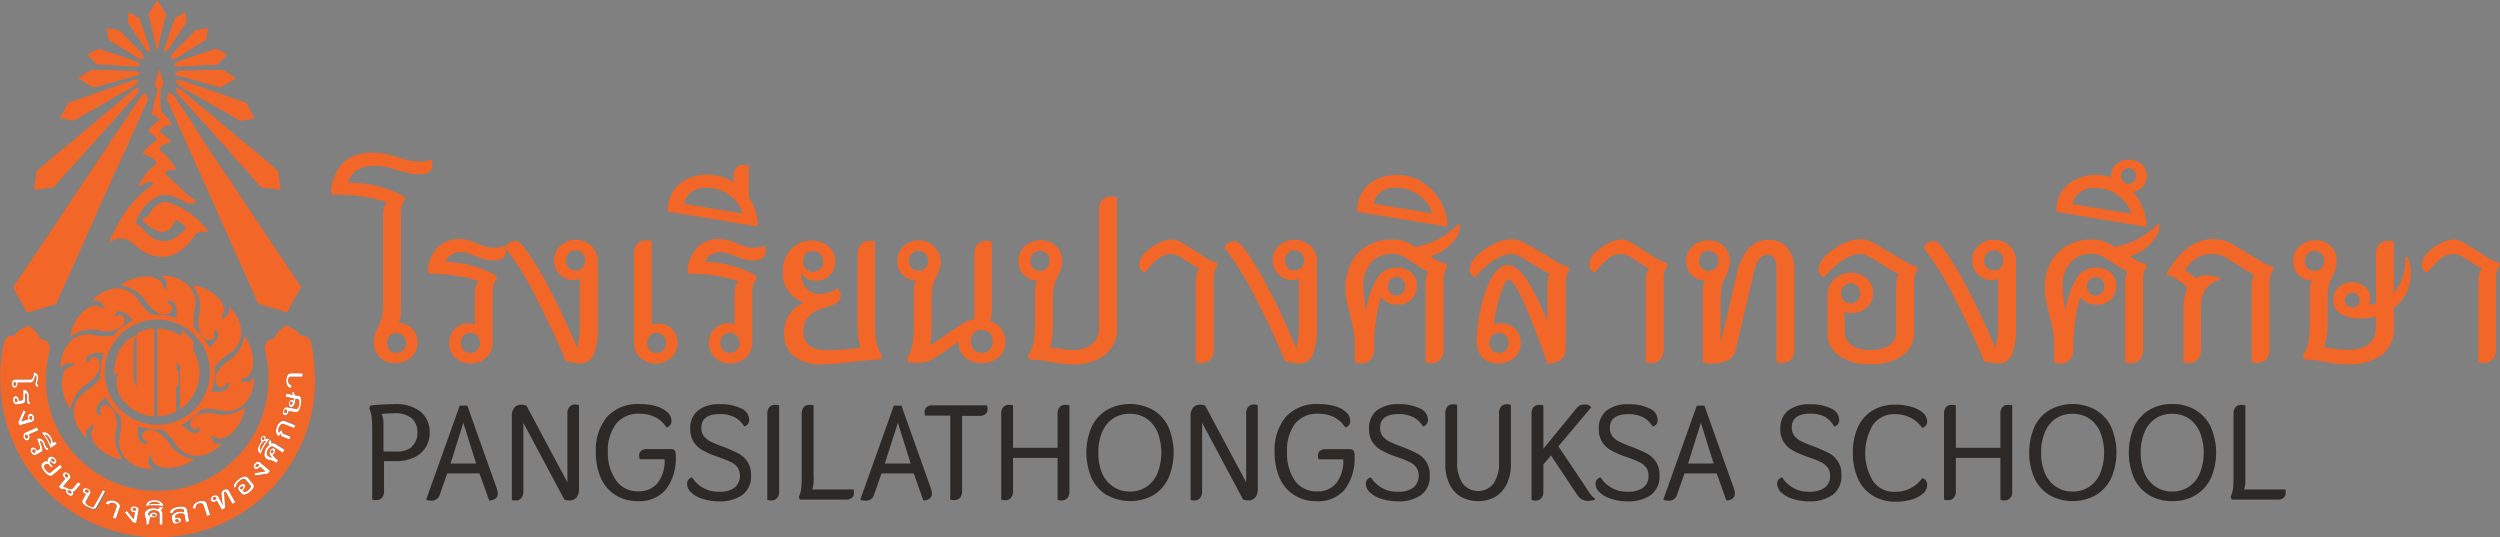 <svg id="Layer_1" data-name="Layer 1" xmlns="http://www.w3.org/2000/svg" viewBox="0 0 297.89 64"><rect x="0" y="0" width="297.89" height="64" fill="#808080" stroke="none"/><defs><style>.cls-1{fill:#f26727;}.cls-2{fill:#fff;}.cls-3{fill:#2d2926;}</style></defs><title>logo</title><g id="อนุโลม"><path class="cls-1" d="M30.67,13.75c0-.24.06-.47.1-.69A15.51,15.51,0,0,1,31.3,11a.57.57,0,0,0-.09-.56.7.7,0,0,1-.13-.64l.39-1.32s.06-.09.11-.17c.06.16.11.28.15.41.09.33.16.67.27,1a.66.66,0,0,1-.09.58,1.13,1.13,0,0,0-.2.67,9.84,9.84,0,0,0,0,1.63l.06.45a.89.89,0,0,0,.35.57,4.16,4.16,0,0,1,.9,1.21s0,.05,0,.11h-.32a1.24,1.24,0,0,0-1,.56c-.1.14-.08.21.06.31A6.3,6.3,0,0,1,33,16.9c-.21.07-.4.15-.6.2a1.74,1.74,0,0,0-.67.39.34.34,0,0,0,0,.51A8.93,8.93,0,0,1,33.49,20l.09.16a.17.17,0,0,1,0,.07s0,0-.06,0a2,2,0,0,0-.91.11l-.16.05a.26.26,0,0,0-.07.46c.27.24.55.46.8.71l1.4,1.34a6.6,6.6,0,0,0,1.34,1,.47.47,0,0,1-.4.34,1.23,1.23,0,0,1-.93-.2,2.22,2.22,0,0,0-.43-.23A6.9,6.9,0,0,0,33,23.31a2.12,2.12,0,0,0-.44-.06H32a1.39,1.39,0,0,0-.88.29c-.26.18-.53.35-.78.54a2.92,2.92,0,0,0-.44.42,5.15,5.15,0,0,0-1,1.61,1.43,1.43,0,0,0-.12.43.23.23,0,0,0,.18.24.62.62,0,0,1,.3.18c.27.29.55.58.85.85a2.91,2.91,0,0,0,1.54.87A2.57,2.57,0,0,0,33,28.56,4.27,4.27,0,0,0,33.9,28a5.86,5.86,0,0,0,.73-.67.24.24,0,0,0,0-.39,3.06,3.06,0,0,0-.29-.21l-.78-.53-.16.2c-.12.2-.23.43-.37.63a1.29,1.29,0,0,1-1.42.56,3.28,3.28,0,0,1-1.33-.67l-.75-.62a.91.91,0,0,1-.1-.1l.18-.12.41-.19a.51.51,0,0,0,.27-.25,4.11,4.11,0,0,1,.42-.69,2.79,2.79,0,0,1,.68-.6,2,2,0,0,1,.65-.28.71.71,0,0,1,.29,0,3.43,3.43,0,0,1,.46.11l.75.27.69.31,0,0c.39.31.85.51,1.23.83s.87.76,1.27,1.17c.25.26.47.55.73.85a1.75,1.75,0,0,1-.23,0,2.5,2.5,0,0,0-1,.09,1,1,0,0,0-.52.46,7.19,7.19,0,0,1-1.27,1.43,4.56,4.56,0,0,1-1.49.87,3.72,3.72,0,0,1-.74.14A4.12,4.12,0,0,1,30,30.13a6,6,0,0,1-1.11-.71c-.28-.23-.55-.47-.84-.69a1.3,1.3,0,0,0-.44-.22,2.33,2.33,0,0,0-1.23,0,4.79,4.79,0,0,0-.56.26l-.21.13a2.26,2.26,0,0,1,.07-.28c.22-.52.47-1,.74-1.53s.53-.95.82-1.41A12,12,0,0,1,28.51,24a8.9,8.9,0,0,1,.67-.7c.33-.3.68-.58,1-.86l.54-.43a.24.24,0,0,0,.09-.32,1.31,1.31,0,0,0-.91.14c-.28.13-.55.3-.83.46a3.31,3.31,0,0,1,.34-.74,5.13,5.13,0,0,1,.83-1.18,9.14,9.14,0,0,1,.81-.71c.17-.14.22-.3.06-.45a2.78,2.78,0,0,0-.82-.62,2.22,2.22,0,0,0-.59-.22s-.07,0-.11-.07a2.58,2.58,0,0,1,.44-.6,4.47,4.47,0,0,1,1-.84c.28-.17.29-.26.07-.5a3.76,3.76,0,0,0-.41-.38c-.14-.12-.3-.23-.47-.35.1-.14.19-.28.3-.41a3.62,3.62,0,0,1,.9-.8.23.23,0,0,0,0-.4.89.89,0,0,0-.56-.24Z" transform="translate(-12.57)"/><path class="cls-1" d="M14.15,34.2l.73-1.08.34-.51c.39-.57.77-1.14,1.15-1.72l1.35-2,.72-1.07.74-1.12c.19-.29.4-.57.59-.85s.33-.51.5-.77c.36-.54.72-1.08,1.07-1.62l1.22-1.83c.38-.57.78-1.13,1.16-1.7s.58-.88.87-1.32l.56-.81L26,16.43l1-1.41,1.31-2,.7-1A.35.35,0,0,1,29,12a1.71,1.71,0,0,1,.95-.88c.08.2.16.4.23.61a.31.31,0,0,1,0,.18c0,.1-.09.2-.13.3l-.39.83c-.22.51-.44,1-.67,1.54s-.46,1-.69,1.5-.32.78-.49,1.17-.36.76-.53,1.15L26.52,20c-.14.31-.3.61-.44.92s-.33.8-.5,1.19c-.41.9-.82,1.79-1.22,2.69-.27.59-.51,1.18-.77,1.77-.18.39-.37.76-.54,1.15-.25.55-.48,1.11-.73,1.66-.37.84-.75,1.68-1.13,2.52-.17.4-.34.8-.52,1.19-.26.56-.52,1.11-.77,1.67-.18.38-.34.77-.5,1.17a.69.69,0,0,1-.53.44c-.46.1-.9.26-1.35.39L16,37.19c-.18.05-.24,0-.33-.15l-.53-1c-.19-.35-.39-.69-.58-1Z" transform="translate(-12.57)"/><path class="cls-1" d="M16.65,22.56c0-.28.06-.53.09-.79s.13-.82.18-1.24a.44.44,0,0,1,.18-.31L19,18.63l1.36-1.14,1.09-.88c.42-.36.83-.73,1.25-1.08l.82-.67,1.17-1,.85-.7.37-.3,1.4-1.16c.37-.31.73-.64,1.1-.94a1.72,1.72,0,0,1,.38-.2l.34-.11c0,.17,0,.33-.05.49a.27.27,0,0,1-.06.12l-.63.71-1.18,1.32c-.16.18-.32.35-.47.53l-.95,1.08c-.19.22-.39.43-.59.65l-1.07,1.2c-.39.44-.8.88-1.19,1.33s-.63.74-1,1.1l-.65.72c-.19.21-.38.4-.56.61l-.87,1c-.27.31-.55.6-.81.91a.39.39,0,0,1-.23.13l-.73.09-1.31.16Z" transform="translate(-12.57)"/><path class="cls-1" d="M19.71,14.1l.32-.57.06-.1.51-1a.44.44,0,0,1,.27-.23l1.6-.56,1.76-.62.82-.28,2-.7,1.55-.53a.42.42,0,0,1,.22,0,1.4,1.4,0,0,1,.27.14,2.49,2.49,0,0,1-.59.62c-.33.2-.67.41-1,.6l-1.2.65c-.17.1-.33.21-.49.32l-.39.21-1.4.82-.91.49c-.22.12-.43.26-.64.39l-1,.56a.34.34,0,0,1-.22.05l-1.47-.27Z" transform="translate(-12.57)"/><path class="cls-1" d="M29.25,8.74a.87.87,0,0,1-.54.34c-.53.11-1.05.26-1.58.4l-2.54.72-.68.18a.51.51,0,0,1-.38-.08l-.78-.45-.86-.51.57-.4c.24-.16.49-.3.71-.47a.65.65,0,0,1,.48-.13l1.85,0L28,8.44h.38A1.32,1.32,0,0,1,29.25,8.74Z" transform="translate(-12.57)"/><path class="cls-1" d="M23,6.49l.27-.18.95-.47a.28.28,0,0,1,.22,0c.3.09.59.21.89.31l.69.21,2.3.78.59.22c.2.07.27.25.38.42a2.32,2.32,0,0,1-.81.15L26.55,7.8l-1.3-.08-.94,0a.45.45,0,0,1-.26-.09C23.69,7.23,23.35,6.86,23,6.49Z" transform="translate(-12.57)"/><path class="cls-1" d="M25.26,3.33l1,.19.19,0a.68.68,0,0,1,.47.23L29.17,6a1.66,1.66,0,0,0,.18.19,1.08,1.08,0,0,1,.36.85h-.15a2.32,2.32,0,0,1-1-.4c-.4-.3-.86-.55-1.29-.82s-1.08-.66-1.63-1a.39.39,0,0,1-.2-.3L25.39,4Z" transform="translate(-12.57)"/><path class="cls-1" d="M30.56,6.13H30.5c-.33,0-.51-.17-.68-.43-.41-.63-.83-1.26-1.25-1.88l-.68-1a.52.52,0,0,1-.1-.42c.05-.25.05-.52.08-.78a1.31,1.31,0,0,1,0-.15,1.56,1.56,0,0,1,.26.11c.3.16.6.32.88.49a.57.57,0,0,1,.21.25c.27.75.53,1.51.79,2.26.16.45.31.89.46,1.34A1.55,1.55,0,0,1,30.56,6.13Z" transform="translate(-12.57)"/><path class="cls-1" d="M31.26,5.9l-.12-.49L30.57,2.9c-.09-.35-.19-.7-.29-1a.38.38,0,0,1,.06-.33c.09-.16.19-.31.29-.46l.52-.85L31.3,0c.13.2.24.39.36.57s.4.62.61.93a.47.47,0,0,1,.06.4c-.22.84-.44,1.69-.65,2.53-.11.45-.21.91-.31,1.36a.61.61,0,0,1-.05.12Z" transform="translate(-12.57)"/><path class="cls-1" d="M48.47,34.2l-.72-1.08-.35-.51-1.15-1.72-1.34-2-.73-1.07c-.25-.37-.49-.75-.73-1.12l-.59-.85c-.17-.25-.34-.51-.5-.77l-1.08-1.62c-.4-.61-.8-1.22-1.21-1.83s-.78-1.13-1.16-1.7S38.33,19,38,18.57l-.56-.81c-.29-.44-.56-.89-.85-1.33L35.69,15l-1.32-2c-.22-.34-.46-.67-.69-1a.35.35,0,0,1,0-.08,1.78,1.78,0,0,0-1-.88c-.08.2-.16.4-.23.61a.3.3,0,0,0,0,.18c0,.1.09.2.14.3.13.28.26.55.38.83.23.51.45,1,.68,1.54s.46,1,.68,1.5l.5,1.17c.17.38.36.76.53,1.15s.47,1.09.72,1.63c.14.31.3.61.43.92s.33.8.51,1.19c.4.9.82,1.79,1.22,2.69.27.59.51,1.18.77,1.77.17.39.37.76.54,1.15.25.55.48,1.11.72,1.66.38.84.76,1.68,1.13,2.52.18.4.35.8.53,1.19.25.56.52,1.11.77,1.67.17.38.33.77.49,1.17a.69.69,0,0,0,.53.44c.46.1.91.26,1.36.39l1.49.45c.17.05.24,0,.33-.15l.53-1c.18-.35.38-.69.57-1S48.32,34.49,48.47,34.2Z" transform="translate(-12.57)"/><path class="cls-1" d="M46,22.56c0-.28-.06-.53-.1-.79s-.12-.82-.18-1.24a.42.42,0,0,0-.17-.31l-1.88-1.59-1.36-1.14-1.09-.88-1.26-1.08-.82-.67-1.16-1-.86-.7-.37-.3L35.34,11.7c-.37-.31-.73-.64-1.11-.94a1.52,1.52,0,0,0-.38-.2l-.34-.11.06.49a.2.2,0,0,0,.06.12l.63.71,1.18,1.32c.15.18.31.35.47.53l1,1.08.58.65c.36.39.71.8,1.07,1.2s.81.88,1.2,1.33.63.74.95,1.1.43.48.65.72.38.4.56.61l.87,1c.26.31.54.6.8.91a.38.38,0,0,0,.24.13l.72.09,1.32.16Z" transform="translate(-12.57)"/><path class="cls-1" d="M42.92,14.1l-.32-.57-.06-.1-.51-1a.44.44,0,0,0-.27-.23l-1.6-.56-1.76-.62-.83-.28-2-.7L34,9.55a.45.45,0,0,0-.23,0,2.38,2.38,0,0,0-.27.14,2.91,2.91,0,0,0,.59.62c.34.2.68.41,1,.6l1.19.65.5.32.39.21,1.4.82.91.49c.22.12.42.26.64.39l1,.56a.34.34,0,0,0,.22.05c.49-.08,1-.18,1.46-.27Z" transform="translate(-12.57)"/><path class="cls-1" d="M33.38,8.74a.87.87,0,0,0,.54.34c.53.11,1,.26,1.57.4L38,10.2l.69.18a.51.51,0,0,0,.38-.08l.78-.45.86-.51c-.21-.14-.39-.28-.58-.4s-.49-.3-.71-.47A.65.65,0,0,0,39,8.34l-1.84,0-2.51.06h-.38A1.3,1.3,0,0,0,33.38,8.74Z" transform="translate(-12.57)"/><path class="cls-1" d="M39.64,6.49a2,2,0,0,0-.26-.18l-1-.47a.31.31,0,0,0-.23,0c-.29.09-.59.21-.88.31s-.47.13-.7.21l-2.29.78-.6.22c-.19.07-.27.25-.38.42a2.37,2.37,0,0,0,.82.15l1.91-.11,1.3-.08.94,0a.45.45,0,0,0,.26-.09Z" transform="translate(-12.57)"/><path class="cls-1" d="M37.37,3.33l-1,.19-.18,0a.73.73,0,0,0-.48.23C35,4.53,34.2,5.27,33.46,6a1.14,1.14,0,0,1-.19.19,1.07,1.07,0,0,0-.35.85h.15a2.28,2.28,0,0,0,1-.4c.41-.3.86-.55,1.3-.82s1.08-.66,1.63-1a.39.39,0,0,0,.2-.3L37.24,4C37.27,3.81,37.32,3.6,37.37,3.33Z" transform="translate(-12.57)"/><path class="cls-1" d="M32.07,6.13h0c.34,0,.52-.17.69-.43.4-.63.83-1.26,1.25-1.88.22-.34.45-.68.68-1a.52.52,0,0,0,.1-.42,6.65,6.65,0,0,1-.08-.78l0-.15a1.69,1.69,0,0,0-.27.11l-.88.49a.55.55,0,0,0-.2.25c-.27.75-.53,1.51-.79,2.26-.16.45-.31.89-.46,1.34A1.55,1.55,0,0,0,32.07,6.13Z" transform="translate(-12.57)"/></g><path class="cls-1" d="M34,48.8a5.31,5.31,0,0,0,1.61-7.06V40.66l-1.41-1.4v.82a5,5,0,0,0-2.87-.94V49.6a6.2,6.2,0,0,0,2.24-.54V46h.27V44.27L33.62,44v-.78l.42.42Z" transform="translate(-12.57)"/><path class="cls-1" d="M30.94,39.14V49.6A4.74,4.74,0,0,1,27.52,48a3.2,3.2,0,0,1-.79-3.64,1.41,1.41,0,0,0-.56.46S25.92,41,28.78,40c0,0,.14,0-.08.33a1.19,1.19,0,0,0-.22.58V45s.05.87.39,1v-6.3A4.61,4.61,0,0,1,30.94,39.14Z" transform="translate(-12.57)"/><path class="cls-1" d="M26.08,40a6,6,0,0,1-2.41-.11,3.07,3.07,0,0,0-2.73.8,4.8,4.8,0,0,0-.62.85,4.39,4.39,0,0,0-.51,2.37,1.2,1.2,0,0,1,.5-.52.66.66,0,0,1,.4-.09l.15,0a.73.73,0,0,0,.55-.07s.06.44-.58.53S20,45.07,20,45.07a5.09,5.09,0,0,0,1,3.69,4.17,4.17,0,0,1,1.7-2.86c1.53-1,1.7-1.93,1.7-1.93s.26-1-.38-1.32a.52.52,0,0,0-.79.31s0,.19-.34.21c0,0-.17-.56.15-.77a1.78,1.78,0,0,1,1.28-.32l.62,0a7,7,0,0,0-.4,2.3,6.08,6.08,0,0,0,0,.61,6.11,6.11,0,0,1-1.81,1.65,3.06,3.06,0,0,0-1.36,2.5,4.33,4.33,0,0,0,.16,1,4.46,4.46,0,0,0,1.32,2,1.28,1.28,0,0,1,0-.73.72.72,0,0,1,.22-.35l.14-.07a.72.72,0,0,0,.34-.44s.34.27,0,.79.29,1.52.29,1.52a5.08,5.08,0,0,0,3.33,1.89,4.17,4.17,0,0,1-.83-3.22A3.57,3.57,0,0,0,26.12,49s-.55-.91-1.2-.66a.51.51,0,0,0-.34.77s.11.17-.09.39c0,0-.52-.28-.44-.65a1.79,1.79,0,0,1,.68-1.13l.41-.47h0a6.76,6.76,0,0,0,1.77,2.3A6.17,6.17,0,0,1,26.82,52a3.06,3.06,0,0,0,.81,2.73,4.36,4.36,0,0,0,.84.62,4.43,4.43,0,0,0,2.37.51,1.27,1.27,0,0,1-.52-.5.68.68,0,0,1-.09-.41.58.58,0,0,1,.05-.14.73.73,0,0,0-.07-.55s.43-.06.53.58,1.28.87,1.28.87a5.09,5.09,0,0,0,3.69-1A4.21,4.21,0,0,1,32.84,53c-1-1.53-1.93-1.7-1.93-1.7s-1-.26-1.31.38a.52.52,0,0,0,.3.79s.2,0,.22.34c0,0-.57.17-.78-.15A1.83,1.83,0,0,1,29,51.4l0-.63v0a6.68,6.68,0,0,0,2.33.41l.54,0A6.05,6.05,0,0,1,33.55,53,3.05,3.05,0,0,0,36,54.32a4.26,4.26,0,0,0,1-.16,4.35,4.35,0,0,0,2-1.32,1.25,1.25,0,0,1-.72,0,.68.68,0,0,1-.35-.22A.61.61,0,0,1,38,52.5a.75.75,0,0,0-.44-.34s.26-.35.78,0,1.53-.29,1.53-.29a5.08,5.08,0,0,0,1.89-3.33,4.21,4.21,0,0,1-3.23.83,3.59,3.59,0,0,0-2.57.16s-.91.55-.66,1.2a.52.52,0,0,0,.78.34s.16-.11.39.09c0,0-.28.52-.65.44A1.78,1.78,0,0,1,34.66,51l-.47-.41v0a7,7,0,0,0,2.33-1.77,6,6,0,0,1,2.45.11,3.08,3.08,0,0,0,2.74-.81,3.81,3.81,0,0,0,.61-.85,4.39,4.39,0,0,0,.51-2.37,1.22,1.22,0,0,1-.49.53.8.8,0,0,1-.41.09.53.53,0,0,1-.15-.05.73.73,0,0,0-.55.07s0-.43.58-.53.88-1.28.88-1.28a5.08,5.08,0,0,0-1-3.69A4.22,4.22,0,0,1,40,42.85c-1.53,1-1.7,1.93-1.7,1.93s-.26,1,.37,1.31a.53.53,0,0,0,.8-.3s0-.2.33-.22c0,0,.18.57-.15.77a1.75,1.75,0,0,1-1.28.33l-.63,0h0a6.68,6.68,0,0,0,.42-2.37c0-.19,0-.38,0-.57a6.27,6.27,0,0,1,1.79-1.63,3.09,3.09,0,0,0,1.37-2.5,4.3,4.3,0,0,0-1.48-3.07,1.19,1.19,0,0,1,0,.72.72.72,0,0,1-.22.35.56.56,0,0,1-.13.07.72.72,0,0,0-.34.44s-.35-.26,0-.78-.29-1.53-.29-1.53A5.07,5.07,0,0,0,35.53,34a4.21,4.21,0,0,1,.83,3.23,3.59,3.59,0,0,0,.16,2.57s.54.91,1.19.66a.53.53,0,0,0,.35-.78.33.33,0,0,1,.08-.39s.53.28.44.65A1.76,1.76,0,0,1,37.91,41l-.4.45a6.9,6.9,0,0,0-1.82-2.36,6.28,6.28,0,0,1,.12-2.4A3.07,3.07,0,0,0,35,34a4.34,4.34,0,0,0-.85-.61,4.46,4.46,0,0,0-2.37-.52,1.27,1.27,0,0,1,.52.5.71.71,0,0,1,.09.41,1.55,1.55,0,0,1,0,.15.68.68,0,0,0,.07.55s-.44.05-.53-.59S30.61,33,30.61,33a5,5,0,0,0-3.68,1,4.2,4.2,0,0,1,2.86,1.69c1,1.53,1.93,1.7,1.93,1.7s1,.26,1.31-.37a.52.52,0,0,0-.3-.8s-.19,0-.21-.33c0,0,.56-.18.77.15a1.81,1.81,0,0,1,.32,1.28l0,.59a6.92,6.92,0,0,0-2.33-.41q-.32,0-.63,0a6.29,6.29,0,0,1-1.6-1.77,3.06,3.06,0,0,0-2.5-1.37,3.93,3.93,0,0,0-1,.17,4.46,4.46,0,0,0-2,1.31,1.19,1.19,0,0,1,.72,0,.64.64,0,0,1,.36.22s0,.09.07.13a.69.69,0,0,0,.44.34s-.27.35-.79,0-1.52.29-1.52.29a5,5,0,0,0-1.89,3.32,4.17,4.17,0,0,1,3.22-.83,3.59,3.59,0,0,0,2.57-.16s.91-.54.66-1.19a.52.52,0,0,0-.77-.35.33.33,0,0,1-.39-.08s.27-.53.65-.45a1.84,1.84,0,0,1,1.13.68l.45.4A7,7,0,0,0,26.08,40Zm5.24-1.92a6.27,6.27,0,1,1-6.27,6.27A6.27,6.27,0,0,1,31.32,38.07Z" transform="translate(-12.57)"/><path class="cls-2" d="M17.12,44.86s0,0,0,.07S17.12,44.88,17.12,44.86Z" transform="translate(-12.57)"/><path class="cls-2" d="M17.13,45v0Z" transform="translate(-12.57)"/><path class="cls-2" d="M17.07,44.69l.05.15A.88.88,0,0,0,17.07,44.69Z" transform="translate(-12.57)"/><path class="cls-2" d="M17,45.72a1,1,0,0,1,.07-.3.93.93,0,0,0,.07-.38v-.11s0,0,0-.07v0l-.05-.15h0a.52.52,0,0,0-.5-.31,1.13,1.13,0,0,1,0,.26,2,2,0,0,1-.06.23c-.06.2-.15.31-.26.33l-1.91,0a.37.37,0,0,0-.28.16.56.56,0,0,0-.1.37.61.61,0,0,0,.11.35.33.33,0,0,0,.26.14.31.31,0,0,0,.26-.15.6.6,0,0,0,.1-.35c0-.06,0-.1,0-.12l1.55,0c.27,0,.45-.29.55-.86.08,0,.12.14.12.29a1,1,0,0,1-.07.38,1.18,1.18,0,0,0-.07.35q0,.27.33.39l.05-.3C17,45.81,17,45.77,17,45.72Zm-2.56.19a.15.15,0,0,1-.11.07.13.13,0,0,1-.12-.07.25.25,0,0,1,0-.15.27.27,0,0,1,0-.16s.07-.07.12-.07a.15.15,0,0,1,.12.07.25.25,0,0,1,.05.15A.3.3,0,0,1,14.43,45.91Z" transform="translate(-12.57)"/><path class="cls-2" d="M15.55,47.71c0-.23,0-.51,0-.85q.17,0,.21.3c0,.07,0,.18,0,.33a1.88,1.88,0,0,0,0,.34.42.42,0,0,0,.35.38l0-.32a.11.11,0,0,1-.12-.11,2.93,2.93,0,0,1,0-.34,2.35,2.35,0,0,0,0-.38.73.73,0,0,0-.23-.48.58.58,0,0,0-.45-.13c0,.23,0,.5,0,.79s0,.44-.09.45l-.41.06a.46.46,0,0,0,0-.1.63.63,0,0,0-.15-.34.33.33,0,0,0-.28-.11.36.36,0,0,0-.24.18.74.74,0,0,0-.06.37.57.57,0,0,0,.16.34.33.33,0,0,0,.27.11l.75-.11C15.44,48.07,15.52,48,15.55,47.71Zm-.93.13a.16.16,0,0,1-.1.08.17.17,0,0,1-.13-.05.25.25,0,0,1-.06-.15.29.29,0,0,1,0-.16.15.15,0,0,1,.11-.08.13.13,0,0,1,.12.05.26.26,0,0,1,.07.15A.22.22,0,0,1,14.62,47.84Z" transform="translate(-12.57)"/><path class="cls-2" d="M16.6,50.05a.61.61,0,0,0,0-.4.53.53,0,0,0-.19-.29.34.34,0,0,0-.3-.07.32.32,0,0,0-.2.21.52.52,0,0,0,0,.35.49.49,0,0,0,0,.12l-.8.23.51-1.15-.27-.18-.63,1.45.11.39,1.51-.44A.36.36,0,0,0,16.6,50.05ZM16.31,50a.16.16,0,0,1-.13,0,.34.34,0,0,1-.09-.14.22.22,0,0,1,0-.16.13.13,0,0,1,.1-.1.17.17,0,0,1,.13,0,.31.31,0,0,1,.08.3A.18.18,0,0,1,16.31,50Z" transform="translate(-12.57)"/><path class="cls-2" d="M16,51.77l1.14-.49L17,50.91l-1.44.62a.32.32,0,0,0-.2.25.57.57,0,0,0,0,.38.6.6,0,0,0,.24.28.31.31,0,0,0,.29,0,.32.32,0,0,0,.19-.24.66.66,0,0,0,0-.36A.64.64,0,0,0,16,51.77Zm-.11.35a.16.16,0,0,1-.08.1.17.17,0,0,1-.14,0,.27.27,0,0,1-.1-.13.23.23,0,0,1,0-.16.15.15,0,0,1,.08-.11.15.15,0,0,1,.13,0,.25.25,0,0,1,.11.12A.33.33,0,0,1,15.9,52.12Z" transform="translate(-12.57)"/><path class="cls-2" d="M17.61,53.37c-.07-.22-.16-.49-.28-.81.11,0,.21,0,.3.2a2.06,2.06,0,0,1,.13.31,2.06,2.06,0,0,0,.13.31.43.43,0,0,0,.47.23l-.11-.31a.11.11,0,0,1-.15,0,1.56,1.56,0,0,1-.13-.32,1.51,1.51,0,0,0-.15-.35.71.71,0,0,0-.39-.36.58.58,0,0,0-.46,0c.09.22.19.47.28.74s.13.43.09.46l-.36.2-.05-.09a.59.59,0,0,0-.27-.25.3.3,0,0,0-.29,0,.34.34,0,0,0-.16.25.65.65,0,0,0,.09.37.53.53,0,0,0,.26.25.32.32,0,0,0,.3,0l.65-.37C17.64,53.75,17.67,53.6,17.61,53.37Zm-.82.46a.16.16,0,0,1-.07.12.15.15,0,0,1-.13,0,.25.25,0,0,1-.12-.11.24.24,0,0,1,0-.16.14.14,0,0,1,.06-.12.17.17,0,0,1,.14,0,.25.25,0,0,1,.12.11A.24.24,0,0,1,16.79,53.83Z" transform="translate(-12.57)"/><path class="cls-2" d="M18.58,53.44l.05,0,.73-.5-.22-.32-.28.18A1.27,1.27,0,0,0,18.6,52c-.32-.48-.68-.62-1.06-.42.13.16.25.33.37.5A6.59,6.59,0,0,1,18.58,53.44Zm-.39-1.55a1,1,0,0,1,.28.3.75.75,0,0,1,.16.42.42.42,0,0,1-.05.32,4.92,4.92,0,0,0-.46-.84,1.14,1.14,0,0,0-.21-.27A.34.34,0,0,1,18.19,51.89Z" transform="translate(-12.57)"/><path class="cls-2" d="M19.73,55.37l-1.12.92c-.13.11-.32,0-.56-.27s-.28-.48-.15-.59l.17-.14a.19.19,0,0,1,.16,0,.18.18,0,0,1,.16.09l.3.35.18-.15-.29-.35a.23.23,0,0,1,0-.3.44.44,0,0,0,.1.15.46.46,0,0,0,.28.19.27.27,0,0,0,.35-.3.6.6,0,0,0-.15-.31.61.61,0,0,0-.38-.25.42.42,0,0,0-.37.1.47.47,0,0,0-.15.51.33.33,0,0,0-.42,0l-.18.14c-.27.22-.2.58.21,1.07s.74.63,1,.41L20,55.68Zm-.95-.7a.11.11,0,0,1,.12,0,.26.26,0,0,1,.13.08.24.24,0,0,1,.06.15A.09.09,0,0,1,19,55a.12.12,0,0,1-.12,0,.22.22,0,0,1-.13-.09.22.22,0,0,1-.06-.14A.17.17,0,0,1,18.78,54.67Z" transform="translate(-12.57)"/><path class="cls-2" d="M21.25,58.14a.29.29,0,0,1-.22.12,1.41,1.41,0,0,1-.47-.14,3.23,3.23,0,0,0-.47-.17l.79-.93a.32.32,0,0,0,.07-.31.51.51,0,0,0-.21-.32.58.58,0,0,0-.33-.15.34.34,0,0,0-.28.1.38.38,0,0,0-.06.3.59.59,0,0,0,.2.31l.09.06-.8,1,.31.26a1.18,1.18,0,0,1,.3,0l.3.1a.34.34,0,0,0,0,.28.56.56,0,0,0,.19.28.61.61,0,0,0,.33.14.28.28,0,0,0,.27-.1.34.34,0,0,0,0-.41.29.29,0,0,0,.28-.12l.65-.77-.31-.26Zm-.94-1.49a.15.15,0,0,1,0-.13.13.13,0,0,1,.12,0,.2.2,0,0,1,.15.06.24.24,0,0,1,.09.14.13.13,0,0,1-.15.18.34.34,0,0,1-.15-.07A.22.22,0,0,1,20.31,56.65ZM21,58.78a.17.17,0,0,1-.13,0,.34.34,0,0,1-.15-.07.38.38,0,0,1-.09-.13.17.17,0,0,1,0-.14.13.13,0,0,1,.12,0,.2.2,0,0,1,.15.06.24.24,0,0,1,.09.14A.14.14,0,0,1,21,58.78Z" transform="translate(-12.57)"/><path class="cls-2" d="M24.83,58.34l-1.11,2s-.1.07-.22,0a1.33,1.33,0,0,1-.35-.13,1.14,1.14,0,0,1-.3-.23c-.08-.09-.11-.16-.08-.22l.56-1a.34.34,0,0,0,0-.31.56.56,0,0,0-.27-.28.59.59,0,0,0-.36-.08.31.31,0,0,0-.25.46.62.62,0,0,0,.25.26l.11,0-.4.7c-.15.27,0,.57.6.87s.91.33,1.06,0l1.1-2Zm-2,.32a.23.23,0,0,1-.11-.11.17.17,0,0,1,0-.14.14.14,0,0,1,.11-.07.29.29,0,0,1,.16,0,.28.28,0,0,1,.12.12.15.15,0,0,1,0,.13.16.16,0,0,1-.12.07A.34.34,0,0,1,22.81,58.66Z" transform="translate(-12.57)"/><path class="cls-2" d="M26.19,59.69a1.06,1.06,0,0,0-.65,0,.55.55,0,0,0-.39.35l.37.13a.31.31,0,0,1,.22-.21.53.53,0,0,1,.37,0,.64.64,0,0,1,.29.19.28.28,0,0,1,.05.25L26,61.7l.38.13.46-1.33a.45.45,0,0,0-.1-.48A1.31,1.31,0,0,0,26.19,59.69Z" transform="translate(-12.57)"/><path class="cls-2" d="M28.65,60.33a.6.6,0,0,0-.35.05.33.33,0,0,0-.19.23.34.34,0,0,0,.09.28.65.65,0,0,0,.32.16h.13l-.16.82-.8-1-.28.16,1,1.22.39.07.29-1.55a.34.34,0,0,0-.09-.3A.68.68,0,0,0,28.65,60.33Zm.16.4a.15.15,0,0,1-.09.1.22.22,0,0,1-.16,0,.26.26,0,0,1-.15-.07.17.17,0,0,1,0-.13.15.15,0,0,1,.09-.1.21.21,0,0,1,.16,0,.22.22,0,0,1,.14.08A.15.15,0,0,1,28.81,60.73Z" transform="translate(-12.57)"/><path class="cls-2" d="M32,60.43h-.45a.25.25,0,0,1-.16.23,1.37,1.37,0,0,0-.49-.09,1.32,1.32,0,0,0-.76.18.6.6,0,0,0-.33.53,1.17,1.17,0,0,0,.09.42,1.39,1.39,0,0,1,.1.5v.31h.41a2.1,2.1,0,0,1,.21-.92.59.59,0,0,0,.29.1.54.54,0,0,0,.31-.09.25.25,0,0,0,.13-.22.23.23,0,0,0-.12-.22.47.47,0,0,0-.3-.1.57.57,0,0,0-.4.16.89.89,0,0,0-.21.34,1,1,0,0,1,0,.14.58.58,0,0,0,0,.1v-.12a.89.89,0,0,0,0-.22c0-.08,0-.14,0-.18a.41.41,0,0,1,.18-.33.71.71,0,0,1,.47-.14,1,1,0,0,1,.44.11.34.34,0,0,1,.19.3l0,1.31h.41l0-1.3a.52.52,0,0,0-.19-.43A.61.61,0,0,0,32,60.43Zm-1.23.83a.2.2,0,0,1,.14,0,.24.24,0,0,1,.14.05.1.1,0,0,1,.05.11.12.12,0,0,1-.06.1.21.21,0,0,1-.14,0,.22.22,0,0,1-.14-.05.11.11,0,0,1-.05-.1A.14.14,0,0,1,30.79,61.26Z" transform="translate(-12.57)"/><path class="cls-2" d="M31.68,59.78a1.29,1.29,0,0,0-.81-.17c-.58,0-.88.28-.9.71.2,0,.41-.06.61-.07a6.53,6.53,0,0,1,1.49.09A.93.93,0,0,0,31.68,59.78Zm-1,.27-.35.05a.38.38,0,0,1,.21-.2.93.93,0,0,1,.39-.1.83.83,0,0,1,.45.08.45.45,0,0,1,.25.2A5,5,0,0,0,30.68,60.05Z" transform="translate(-12.57)"/><path class="cls-2" d="M34.48,60.39a1.53,1.53,0,0,0-.71,0,1.55,1.55,0,0,0-.7.26.58.58,0,0,0-.27.51l.39-.07a.36.36,0,0,1,.19-.29,1,1,0,0,1,.42-.16,1.13,1.13,0,0,1,.41,0c.16,0,.25.09.27.19l0,.21a.9.9,0,0,0-.63-.06,1.26,1.26,0,0,0-.6.24.48.48,0,0,0-.21.48l.07.44a.33.33,0,0,0,.19.23.6.6,0,0,0,.38,0,.69.69,0,0,0,.34-.17.29.29,0,0,0,.11-.28.33.33,0,0,0-.19-.23.65.65,0,0,0-.37,0l-.12,0,0-.12a.26.26,0,0,1,.14-.25.7.7,0,0,1,.33-.13,1.23,1.23,0,0,1,.38,0c.15,0,.24.09.25.19l.14.82.4-.07-.23-1.36A.49.49,0,0,0,34.48,60.39ZM33.5,62a.22.22,0,0,1,.14-.08.27.27,0,0,1,.16,0,.16.16,0,0,1,.09.11.16.16,0,0,1,0,.12.28.28,0,0,1-.15.08.22.22,0,0,1-.16,0,.13.13,0,0,1-.08-.1A.12.12,0,0,1,33.5,62Z" transform="translate(-12.57)"/><path class="cls-2" d="M36.82,59.7a1.29,1.29,0,0,0-.63.07,1.06,1.06,0,0,0-.54.37.6.6,0,0,0-.09.52l.37-.13a.32.32,0,0,1,0-.3.62.62,0,0,1,.3-.22.73.73,0,0,1,.35,0,.27.27,0,0,1,.19.17l.45,1.33.38-.13L37.19,60A.45.45,0,0,0,36.82,59.7Z" transform="translate(-12.57)"/><path class="cls-2" d="M39.24,58.37a.49.49,0,0,0-.29.49l.1.93c0,.19,0,.35.07.5a2.77,2.77,0,0,0-.18-.48l-.35-.63a.34.34,0,0,0-.26-.18.6.6,0,0,0-.38.08.62.62,0,0,0-.25.26.35.35,0,0,0,0,.3.34.34,0,0,0,.26.16.53.53,0,0,0,.36-.08l.09-.06.6,1.09.4-.22-.11-1.81a.11.11,0,0,1,.06-.12c.06,0,.11,0,.16.09l.75,1.36.36-.19-.75-1.36C39.74,58.26,39.53,58.22,39.24,58.37Zm-.92,1.06a.25.25,0,0,1-.11.12.23.23,0,0,1-.16,0,.14.14,0,0,1-.11-.07s0-.08,0-.13a.25.25,0,0,1,.11-.12.23.23,0,0,1,.16,0,.12.12,0,0,1,.11.07A.1.1,0,0,1,38.32,59.43Z" transform="translate(-12.57)"/><path class="cls-2" d="M42.17,56.92a.49.49,0,0,0-.56-.14,1.73,1.73,0,0,0-.63.36c-.48.4-.64.74-.48,1l.3-.25c-.07-.14.05-.34.37-.61a1.38,1.38,0,0,1,.36-.21.28.28,0,0,1,.31.06l.59.71c.11.14,0,.31-.25.54s-.46.27-.57.14l-.09-.11.08-.06a.57.57,0,0,0,.2-.3.29.29,0,0,0,0-.29.29.29,0,0,0-.27-.11.67.67,0,0,0-.34.14.58.58,0,0,0-.21.33.38.38,0,0,0,.08.31l.31.37a.38.38,0,0,0,.46.1,1.42,1.42,0,0,0,.56-.32,1.51,1.51,0,0,0,.42-.48.4.4,0,0,0,0-.48Zm-.7,1.31a.2.2,0,0,1-.15.06.13.13,0,0,1-.12,0,.12.12,0,0,1,0-.13.2.2,0,0,1,.09-.13.26.26,0,0,1,.15-.07.17.17,0,0,1,.12.05.12.12,0,0,1,0,.13A.22.22,0,0,1,41.47,58.23Z" transform="translate(-12.57)"/><path class="cls-2" d="M43.27,55a.62.62,0,0,0-.33.22.55.55,0,0,0-.14.32.34.34,0,0,0,.1.28.32.32,0,0,0,.29.07.57.57,0,0,0,.3-.2.54.54,0,0,0,.07-.09l.62.55-1.24.19v.32l1.57-.24.26-.3-1.17-1A.36.36,0,0,0,43.27,55Zm.07.56a.24.24,0,0,1-.14.09.14.14,0,0,1-.13,0,.13.13,0,0,1,0-.12.26.26,0,0,1,.07-.15.24.24,0,0,1,.14-.09.14.14,0,0,1,.13,0,.13.13,0,0,1,0,.12A.2.2,0,0,1,43.34,55.58Z" transform="translate(-12.57)"/><path class="cls-2" d="M44.93,52.85a.63.63,0,0,0-.17-.46l-.24.39a.24.24,0,0,1,.11.25,1.65,1.65,0,0,0-.33.37,1.33,1.33,0,0,0-.23.75.6.6,0,0,0,.28.56,1.2,1.2,0,0,0,.41.14,1.3,1.3,0,0,1,.48.17l.26.16.21-.34a2.31,2.31,0,0,1-.67-.65.52.52,0,0,0,.23-.21.47.47,0,0,0,.08-.3.25.25,0,0,0-.11-.23.27.27,0,0,0-.26,0,.49.49,0,0,0-.24.21.57.57,0,0,0-.07.43.78.78,0,0,0,.19.34l.1.11.08.07-.11-.07-.2-.09-.16-.07a.43.43,0,0,1-.19-.33.66.66,0,0,1,.12-.47.89.89,0,0,1,.32-.32.34.34,0,0,1,.35,0l1.11.7.22-.34-1.11-.7A.56.56,0,0,0,44.93,52.85ZM45,54a.14.14,0,0,1-.11,0,.11.11,0,0,1-.06-.11.19.19,0,0,1,0-.14.22.22,0,0,1,.12-.09.13.13,0,0,1,.12,0,.17.17,0,0,1,.06.11.3.3,0,0,1-.05.14A.21.21,0,0,1,45,54Z" transform="translate(-12.57)"/><path class="cls-2" d="M43.62,54.1a5.79,5.79,0,0,1,.25-.57,6.12,6.12,0,0,1,.84-1.23.87.87,0,0,0-.48,0,.33.33,0,0,0,0-.22.21.21,0,0,0-.12-.14.24.24,0,0,0-.23,0,.45.45,0,0,0-.2.21.48.48,0,0,0-.05.26.29.29,0,0,0,.11.19,1.58,1.58,0,0,0-.26.38Q43.08,53.74,43.62,54.1Zm.19-1.9a.18.18,0,0,1,.09-.1.11.11,0,0,1,.11,0,.08.08,0,0,1,.06.09.2.2,0,0,1,0,.13.22.22,0,0,1-.09.1.14.14,0,0,1-.11,0,.13.13,0,0,1-.07-.1A.19.19,0,0,1,43.81,52.2Zm-.27,1.19a1.08,1.08,0,0,1,.12-.39,1,1,0,0,1,.3-.35.42.42,0,0,1,.31-.1,4.77,4.77,0,0,0-.52.8,3.16,3.16,0,0,0-.14.32A.47.47,0,0,1,43.54,53.39Z" transform="translate(-12.57)"/><path class="cls-2" d="M46,50.26a1.27,1.27,0,0,0-.45.62,1.31,1.31,0,0,0-.09.71.6.6,0,0,0,.35.47.7.7,0,0,1,.2-.35.36.36,0,0,0,.19.37l.86.33.14-.37-.83-.33c-.13-.05-.19-.19-.2-.44a.63.63,0,0,0-.36.33.71.71,0,0,1,0-.64.74.74,0,0,1,.27-.36.36.36,0,0,1,.35,0l1.19.46.15-.37-1.19-.47A.57.57,0,0,0,46,50.26Z" transform="translate(-12.57)"/><path class="cls-2" d="M48.13,47.15l-.42-.07a1.15,1.15,0,0,0-.2-.43l-.2.19a.58.58,0,0,1,.15.19l-.79-.15-.07.4.95.18a2,2,0,0,1,0,.34.23.23,0,0,0-.19-.18.28.28,0,0,0-.24.08A.47.47,0,0,0,47,48a.54.54,0,0,0,0,.34.31.31,0,0,0,.21.16c.26,0,.44-.19.53-.71a1.12,1.12,0,0,0,0-.27l.28,0c.07,0,.11.07.14.18a1.19,1.19,0,0,1,0,.45,1.08,1.08,0,0,1-.14.42c-.07.09-.13.13-.19.12l-1.11-.21a.32.32,0,0,0-.3.1.53.53,0,0,0-.17.34.49.49,0,0,0,0,.36.3.3,0,0,0,.22.19.3.3,0,0,0,.28-.09.59.59,0,0,0,.18-.33A.49.49,0,0,1,47,49l.79.15c.31.06.52-.24.65-.9S48.44,47.21,48.13,47.15Zm-.72.93a.27.27,0,0,1-.07.13.13.13,0,0,1-.12,0,.11.11,0,0,1-.09-.07.24.24,0,0,1,0-.15.33.33,0,0,1,.07-.13.13.13,0,0,1,.12,0,.13.13,0,0,1,.09.07A.24.24,0,0,1,47.41,48.08Zm-.64,1a.28.28,0,0,1-.08.15.12.12,0,0,1-.12,0,.15.15,0,0,1-.11-.08.32.32,0,0,1,0-.17.39.39,0,0,1,.08-.14.13.13,0,0,1,.13,0,.15.15,0,0,1,.1.08A.3.3,0,0,1,46.77,49Z" transform="translate(-12.57)"/><path class="cls-2" d="M46.82,44.76a1.28,1.28,0,0,0-.14.61,1,1,0,0,0,.16.63.6.6,0,0,0,.45.27v-.39a.37.37,0,0,1-.27-.15.56.56,0,0,1-.1-.35A.55.55,0,0,1,47,45a.26.26,0,0,1,.22-.12l1.4,0v-.4l-1.41,0A.45.45,0,0,0,46.82,44.76Z" transform="translate(-12.57)"/><path class="cls-1" d="M50.06,44.18h0a19.19,19.19,0,0,0-.4-3.19c-.16-.73-.39-.92-1.18-1a.3.3,0,0,1-.17-.08c-.35-.61-.83-.69-1.5-1.08l-.13-.07a.48.48,0,0,0-.11.08,5.1,5.1,0,0,0-.77.64,2.21,2.21,0,0,0-.34.43,1.75,1.75,0,0,0-.17.4l-.37.1a1.06,1.06,0,0,0-.76,1.36,16.16,16.16,0,0,1,.38,2.48h0c0,.32,0,.65,0,1a13.25,13.25,0,0,1-26.5,0c0-.15,0-.29,0-.43h0a15.67,15.67,0,0,1,.42-3,1.06,1.06,0,0,0-.77-1.36l-.37-.11a2.52,2.52,0,0,0-.16-.4,2.28,2.28,0,0,0-.35-.43,5.1,5.1,0,0,0-.77-.64L16,38.75l-.13.07c-.67.39-1.16.48-1.51,1.08,0,.05-.11.08-.17.09-.79.06-1,.26-1.18,1a19.31,19.31,0,0,0-.4,3.2h0c0,.35,0,.7,0,1.06a18.76,18.76,0,0,0,37.52,0C50.09,44.88,50.08,44.53,50.06,44.18ZM43.47,53a1.58,1.58,0,0,1,.26-.38.29.29,0,0,1-.11-.19.48.48,0,0,1,.05-.26.45.45,0,0,1,.2-.21.24.24,0,0,1,.23,0,.21.21,0,0,1,.12.14.33.33,0,0,1,0,.22.87.87,0,0,1,.48,0,6.12,6.12,0,0,0-.84,1.23,5.79,5.79,0,0,0-.25.57Q43.08,53.74,43.47,53ZM18.6,52a1.27,1.27,0,0,1,.26.72l.28-.18.22.32-.73.5-.05,0a6.59,6.59,0,0,0-.67-1.33c-.12-.17-.24-.34-.37-.5C17.92,51.41,18.28,51.55,18.6,52Zm-4.54-5.92a.61.61,0,0,1-.11-.35.56.56,0,0,1,.1-.37.37.37,0,0,1,.28-.16l1.91,0c.11,0,.2-.13.26-.33a2,2,0,0,0,.06-.23,1.13,1.13,0,0,0,0-.26.52.52,0,0,1,.5.31h0a.88.88,0,0,1,.05.15v0s0,0,0,.07V45a.93.93,0,0,1-.07.38,1,1,0,0,0-.07.3c0,.05.05.09.14.14l-.05.3q-.33-.12-.33-.39a1.18,1.18,0,0,1,.07-.35,1,1,0,0,0,.07-.38c0-.15,0-.25-.12-.29-.1.57-.28.85-.55.86l-1.55,0s0,.06,0,.12a.6.6,0,0,1-.1.35.31.31,0,0,1-.26.15A.33.33,0,0,1,14.06,46.11Zm.22,2a.57.57,0,0,1-.16-.34.74.74,0,0,1,.06-.37.36.36,0,0,1,.24-.18.33.33,0,0,1,.28.11.63.63,0,0,1,.15.34.46.46,0,0,1,0,.1l.41-.06q.08,0,.09-.45c0-.29,0-.56,0-.79a.58.58,0,0,1,.45.13.73.73,0,0,1,.23.48,2.35,2.35,0,0,1,0,.38,2.93,2.93,0,0,0,0,.34.11.11,0,0,0,.12.11l0,.32a.42.42,0,0,1-.35-.38,1.88,1.88,0,0,1,0-.34c0-.15,0-.26,0-.33s-.1-.29-.21-.3c0,.34,0,.62,0,.85s-.11.36-.25.38l-.75.11A.33.33,0,0,1,14.28,48.09Zm.47,2.23.63-1.45.27.18-.51,1.15.8-.23a.49.49,0,0,1,0-.12.52.52,0,0,1,0-.35.32.32,0,0,1,.2-.21.34.34,0,0,1,.3.07.53.53,0,0,1,.19.29.61.61,0,0,1,0,.4.36.36,0,0,1-.23.22l-1.51.44Zm1.36,1.91a.32.32,0,0,1-.19.24.31.31,0,0,1-.29,0,.6.6,0,0,1-.24-.28.57.57,0,0,1,0-.38.32.32,0,0,1,.2-.25L17,50.91l.16.37L16,51.77a.64.64,0,0,1,.06.1A.66.66,0,0,1,16.11,52.23Zm.45,2a.53.53,0,0,1-.26-.25.65.65,0,0,1-.09-.37.34.34,0,0,1,.16-.25.3.3,0,0,1,.29,0,.59.59,0,0,1,.27.25l.05.09.36-.2s0-.18-.09-.46-.19-.52-.28-.74a.58.58,0,0,1,.46,0,.71.71,0,0,1,.39.36,1.51,1.51,0,0,1,.15.35,1.56,1.56,0,0,0,.13.32.11.11,0,0,0,.15,0l.11.31a.43.43,0,0,1-.47-.23,2.06,2.06,0,0,1-.13-.31,2.06,2.06,0,0,0-.13-.31c-.09-.16-.19-.23-.3-.2.12.32.21.59.28.81s0,.38-.1.45l-.65.37A.32.32,0,0,1,16.56,54.19Zm1.3,2c-.41-.49-.48-.85-.21-1.07l.18-.14a.33.33,0,0,1,.42,0,.47.47,0,0,1,.15-.51.42.42,0,0,1,.37-.1.61.61,0,0,1,.38.25.6.6,0,0,1,.15.31.27.27,0,0,1-.35.3.46.46,0,0,1-.28-.19.44.44,0,0,1-.1-.15.23.23,0,0,0,0,.3l.29.35-.18.15-.3-.35a.18.18,0,0,0-.16-.09.19.19,0,0,0-.16,0l-.17.14c-.13.11-.08.3.15.59s.43.38.56.27l1.12-.92.25.31-1.11.91C18.6,56.81,18.26,56.68,17.86,56.18Zm3.68,2.25a.29.29,0,0,1-.28.12.34.34,0,0,1,0,.41.28.28,0,0,1-.27.1.61.61,0,0,1-.33-.14.56.56,0,0,1-.19-.28.34.34,0,0,1,0-.28l-.3-.1a1.18,1.18,0,0,0-.3,0L19.56,58l.8-1L20.27,57a.59.59,0,0,1-.2-.31.38.38,0,0,1,.06-.3.34.34,0,0,1,.28-.1.58.58,0,0,1,.33.15.51.51,0,0,1,.21.32.32.32,0,0,1-.07.31l-.79.93a3.23,3.23,0,0,1,.47.17,1.41,1.41,0,0,0,.47.14.29.29,0,0,0,.22-.12l.63-.74.31.26Zm1.48,2c-.55-.3-.75-.6-.6-.87l.4-.7-.11,0a.62.62,0,0,1-.25-.26.31.31,0,0,1,.25-.46.59.59,0,0,1,.36.08.56.56,0,0,1,.27.28.34.34,0,0,1,0,.31l-.56,1c0,.06,0,.13.08.22a1.14,1.14,0,0,0,.3.23,1.33,1.33,0,0,0,.35.13c.12,0,.19,0,.22,0l1.11-2,.35.2-1.1,2C23.93,60.79,23.57,60.77,23,60.46Zm3.81,0-.46,1.33L26,61.7l.46-1.33a.28.28,0,0,0-.05-.25.64.64,0,0,0-.29-.19.53.53,0,0,0-.37,0,.31.31,0,0,0-.22.21L25.15,60a.55.55,0,0,1,.39-.35,1.06,1.06,0,0,1,.65,0,1.31,1.31,0,0,1,.54.33A.45.45,0,0,1,26.83,60.5Zm2.27.31-.29,1.55-.39-.07-1-1.22.28-.16.8,1,.16-.82h-.13a.65.65,0,0,1-.32-.16.34.34,0,0,1-.09-.28.33.33,0,0,1,.19-.23.6.6,0,0,1,.35-.05.68.68,0,0,1,.36.18A.34.34,0,0,1,29.1,60.81Zm2.81.43,0,1.3h-.41l0-1.31a.34.34,0,0,0-.19-.3,1,1,0,0,0-.44-.11.71.71,0,0,0-.47.14.41.41,0,0,0-.18.33s0,.1,0,.18a.89.89,0,0,1,0,.22v.12a.58.58,0,0,1,0-.1,1,1,0,0,0,0-.14.89.89,0,0,1,.21-.34.57.57,0,0,1,.4-.16.47.47,0,0,1,.3.1.23.23,0,0,1,.12.22.25.25,0,0,1-.13.22.54.54,0,0,1-.31.09.59.59,0,0,1-.29-.1,2.1,2.1,0,0,0-.21.92H30v-.31a1.39,1.39,0,0,0-.1-.5,1.17,1.17,0,0,1-.09-.42.6.6,0,0,1,.33-.53,1.32,1.32,0,0,1,.76-.18,1.37,1.37,0,0,1,.49.09.25.25,0,0,0,.16-.23H32a.61.61,0,0,1-.3.38A.52.52,0,0,1,31.91,61.24Zm-1.33-1c-.2,0-.41,0-.61.07,0-.43.32-.67.9-.71a1.29,1.29,0,0,1,.81.17.93.93,0,0,1,.39.56A6.53,6.53,0,0,0,30.58,60.25Zm4.13,2-.14-.82c0-.1-.1-.16-.25-.19a1.23,1.23,0,0,0-.38,0,.7.7,0,0,0-.33.13.26.26,0,0,0-.14.25l0,.12.12,0a.65.65,0,0,1,.37,0,.33.33,0,0,1,.19.23.29.29,0,0,1-.11.28.69.69,0,0,1-.34.17.6.6,0,0,1-.38,0,.33.33,0,0,1-.19-.23l-.07-.44a.48.48,0,0,1,.21-.48,1.26,1.26,0,0,1,.6-.24.9.9,0,0,1,.63.06l0-.21c0-.1-.11-.17-.27-.19a1.13,1.13,0,0,0-.41,0,1,1,0,0,0-.42.16.36.36,0,0,0-.19.29l-.39.07a.58.58,0,0,1,.27-.51,1.55,1.55,0,0,1,.7-.26,1.53,1.53,0,0,1,.71,0,.49.49,0,0,1,.4.38l.23,1.36Zm2.55-.72-.45-1.33a.27.27,0,0,0-.19-.17.73.73,0,0,0-.35,0,.62.62,0,0,0-.3.22.32.32,0,0,0,0,.3l-.37.13a.6.6,0,0,1,.09-.52,1.06,1.06,0,0,1,.54-.37,1.29,1.29,0,0,1,.63-.07.45.45,0,0,1,.37.32l.45,1.33Zm3-1.43-.75-1.36c0-.09-.1-.12-.16-.09a.11.11,0,0,0-.06.12l.11,1.81-.4.22-.6-1.09-.09.06a.53.53,0,0,1-.36.08.34.34,0,0,1-.26-.16.35.35,0,0,1,0-.3.62.62,0,0,1,.25-.26.6.6,0,0,1,.38-.08.34.34,0,0,1,.26.18l.35.63a2.77,2.77,0,0,1,.18.48c0-.15,0-.31-.07-.5l-.1-.93a.49.49,0,0,1,.29-.49c.29-.15.5-.11.63.13l.75,1.36Zm2.5-1.92a1.51,1.51,0,0,1-.42.48,1.42,1.42,0,0,1-.56.32.38.38,0,0,1-.46-.1L41,58.46a.38.38,0,0,1-.08-.31.58.58,0,0,1,.21-.33.67.67,0,0,1,.34-.14.29.29,0,0,1,.27.11.29.29,0,0,1,0,.29.57.57,0,0,1-.2.3l-.08.06.09.11c.11.13.3.08.57-.14s.36-.4.25-.54l-.59-.71a.28.28,0,0,0-.31-.06,1.38,1.38,0,0,0-.36.21c-.32.27-.44.47-.37.61l-.3.25c-.16-.29,0-.63.48-1a1.73,1.73,0,0,1,.63-.36.49.49,0,0,1,.56.14l.6.73A.4.4,0,0,1,42.76,58.13Zm1.74-1.69-1.57.24v-.32l1.24-.19-.62-.55a.54.54,0,0,1-.07.09.57.57,0,0,1-.3.2.32.32,0,0,1-.29-.07.34.34,0,0,1-.1-.28.55.55,0,0,1,.14-.32.62.62,0,0,1,.33-.22.36.36,0,0,1,.32.08l1.17,1Zm1.78-2.5-1.11-.7a.34.34,0,0,0-.35,0,.89.89,0,0,0-.32.32.66.66,0,0,0-.12.47.43.43,0,0,0,.19.33l.16.07.2.09.11.07L45,54.53l-.1-.11a.78.78,0,0,1-.19-.34.57.57,0,0,1,.07-.43.49.49,0,0,1,.24-.21.27.27,0,0,1,.26,0,.25.25,0,0,1,.11.23.47.47,0,0,1-.08.3.52.52,0,0,1-.23.21,2.31,2.31,0,0,0,.67.65l-.21.34L45.24,55a1.3,1.3,0,0,0-.48-.17,1.2,1.2,0,0,1-.41-.14.6.6,0,0,1-.28-.56,1.33,1.33,0,0,1,.23-.75,1.65,1.65,0,0,1,.33-.37.24.24,0,0,0-.11-.25l.24-.39a.63.63,0,0,1,.17.46.56.56,0,0,1,.46,0l1.11.7ZM47.64,51l-1.19-.46a.36.36,0,0,0-.35,0,.74.74,0,0,0-.27.36.71.71,0,0,0,0,.64.63.63,0,0,1,.36-.33c0,.25.07.39.2.44l.83.33-.14.37-.86-.33a.36.36,0,0,1-.19-.37.7.7,0,0,0-.2.35.6.6,0,0,1-.35-.47,1.31,1.31,0,0,1,.09-.71,1.27,1.27,0,0,1,.45-.62.57.57,0,0,1,.56-.07l1.19.47Zm.78-2.81c-.13.66-.34,1-.65.9L47,49a.49.49,0,0,0,0,.11.59.59,0,0,1-.18.33.3.3,0,0,1-.28.09.3.3,0,0,1-.22-.19.49.49,0,0,1,0-.36.53.53,0,0,1,.17-.34.32.32,0,0,1,.3-.1l1.11.21c.06,0,.12,0,.19-.12a1.08,1.08,0,0,0,.14-.42,1.19,1.19,0,0,0,0-.45c0-.11-.07-.17-.14-.18l-.28,0a1.12,1.12,0,0,1,0,.27c-.09.52-.27.75-.53.71a.31.31,0,0,1-.21-.16A.54.54,0,0,1,47,48a.47.47,0,0,1,.14-.28.28.28,0,0,1,.24-.08.23.23,0,0,1,.19.18,2,2,0,0,0,0-.34l-.95-.18.07-.4.79.15a.58.58,0,0,0-.15-.19l.2-.19a1.15,1.15,0,0,1,.2.43l.42.07C48.44,47.21,48.54,47.57,48.42,48.22Zm.22-3.28-1.4,0A.26.26,0,0,0,47,45a.55.55,0,0,0-.09.34.56.56,0,0,0,.1.35.37.37,0,0,0,.27.15v.39a.6.6,0,0,1-.45-.27,1,1,0,0,1-.16-.63,1.28,1.28,0,0,1,.14-.61.45.45,0,0,1,.42-.24l1.41,0Z" transform="translate(-12.57)"/><path class="cls-1" d="M33.45,62.07a.13.13,0,0,0,.08.1.22.22,0,0,0,.16,0,.28.28,0,0,0,.15-.08.16.16,0,0,0,0-.12.16.16,0,0,0-.09-.11.27.27,0,0,0-.16,0,.22.22,0,0,0-.14.08A.12.12,0,0,0,33.45,62.07Z" transform="translate(-12.57)"/><path class="cls-1" d="M23,58.7a.16.16,0,0,0,.12-.07.15.15,0,0,0,0-.13.28.28,0,0,0-.12-.12.29.29,0,0,0-.16,0,.14.14,0,0,0-.11.07.17.17,0,0,0,0,.14.23.23,0,0,0,.11.11A.34.34,0,0,0,23,58.7Z" transform="translate(-12.57)"/><path class="cls-1" d="M20.4,56.79a.34.34,0,0,0,.15.07.13.13,0,0,0,.15-.18.24.24,0,0,0-.09-.14.2.2,0,0,0-.15-.06.13.13,0,0,0-.12,0,.15.15,0,0,0,0,.13A.22.22,0,0,0,20.4,56.79Z" transform="translate(-12.57)"/><path class="cls-1" d="M21,58.51a.2.2,0,0,0-.15-.06.13.13,0,0,0-.12,0,.17.17,0,0,0,0,.14.38.38,0,0,0,.09.13.34.34,0,0,0,.15.07.17.17,0,0,0,.13,0,.14.14,0,0,0,0-.13A.24.24,0,0,0,21,58.51Z" transform="translate(-12.57)"/><path class="cls-1" d="M31.38,59.88a.83.83,0,0,0-.45-.08.93.93,0,0,0-.39.1.38.38,0,0,0-.21.2l.35-.05a5,5,0,0,1,.95,0A.45.45,0,0,0,31.38,59.88Z" transform="translate(-12.57)"/><path class="cls-1" d="M30.78,61.47a.22.22,0,0,0,.14.05.21.21,0,0,0,.14,0,.12.12,0,0,0,.06-.1.1.1,0,0,0-.05-.11.24.24,0,0,0-.14-.05.2.2,0,0,0-.14,0,.14.14,0,0,0-.06.11A.11.11,0,0,0,30.78,61.47Z" transform="translate(-12.57)"/><path class="cls-1" d="M28.62,60.53a.21.21,0,0,0-.16,0,.15.15,0,0,0-.09.1.17.17,0,0,0,0,.13.26.26,0,0,0,.15.07.22.22,0,0,0,.16,0,.15.15,0,0,0,.09-.1.15.15,0,0,0,0-.12A.22.22,0,0,0,28.62,60.53Z" transform="translate(-12.57)"/><path class="cls-1" d="M18.92,55A.12.12,0,0,0,19,55a.09.09,0,0,0,.05-.11.24.24,0,0,0-.06-.15.26.26,0,0,0-.13-.08.11.11,0,0,0-.12,0,.17.17,0,0,0-.05.12.22.22,0,0,0,.06.14A.22.22,0,0,0,18.92,55Z" transform="translate(-12.57)"/><path class="cls-1" d="M43.75,53.35a4.77,4.77,0,0,1,.52-.8.42.42,0,0,0-.31.1,1,1,0,0,0-.3.35,1.08,1.08,0,0,0-.12.39.47.47,0,0,0,.07.28A3.16,3.16,0,0,1,43.75,53.35Z" transform="translate(-12.57)"/><path class="cls-1" d="M14.43,45.91a.3.3,0,0,0,.05-.16.25.25,0,0,0-.05-.15.15.15,0,0,0-.12-.07c-.05,0-.08,0-.12.07a.27.27,0,0,0,0,.16.25.25,0,0,0,0,.15.13.13,0,0,0,.12.07A.15.15,0,0,0,14.43,45.91Z" transform="translate(-12.57)"/><path class="cls-1" d="M18.58,52.93a.42.42,0,0,0,.05-.32.75.75,0,0,0-.16-.42,1,1,0,0,0-.28-.3.34.34,0,0,0-.28-.07,1.14,1.14,0,0,1,.21.27A4.92,4.92,0,0,1,18.58,52.93Z" transform="translate(-12.57)"/><path class="cls-1" d="M43.85,52.43a.14.14,0,0,0,.11,0,.22.22,0,0,0,.09-.1.2.2,0,0,0,0-.13A.08.08,0,0,0,44,52.1a.11.11,0,0,0-.11,0,.18.18,0,0,0-.09.1.19.19,0,0,0,0,.13A.13.13,0,0,0,43.85,52.43Z" transform="translate(-12.57)"/><path class="cls-1" d="M16.4,49.71a.22.22,0,0,0-.08-.14.17.17,0,0,0-.13,0,.13.13,0,0,0-.1.1.22.22,0,0,0,0,.16.34.34,0,0,0,.09.14.16.16,0,0,0,.13,0,.18.18,0,0,0,.09-.1A.22.22,0,0,0,16.4,49.71Z" transform="translate(-12.57)"/><path class="cls-1" d="M15.77,51.83a.15.15,0,0,0-.13,0,.15.15,0,0,0-.08.11.23.23,0,0,0,0,.16.27.27,0,0,0,.1.13.17.17,0,0,0,.14,0,.16.16,0,0,0,.08-.1.33.33,0,0,0,0-.17A.25.25,0,0,0,15.77,51.83Z" transform="translate(-12.57)"/><path class="cls-1" d="M16.64,53.56a.17.17,0,0,0-.14,0,.14.14,0,0,0-.06.12.24.24,0,0,0,0,.16.25.25,0,0,0,.12.11.15.15,0,0,0,.13,0,.16.16,0,0,0,.07-.12.24.24,0,0,0,0-.16A.25.25,0,0,0,16.64,53.56Z" transform="translate(-12.57)"/><path class="cls-1" d="M14.58,47.53a.13.13,0,0,0-.12-.05.15.15,0,0,0-.11.08.29.29,0,0,0,0,.16.25.25,0,0,0,.06.15.17.17,0,0,0,.13.05.16.16,0,0,0,.1-.08.22.22,0,0,0,0-.16A.26.26,0,0,0,14.58,47.53Z" transform="translate(-12.57)"/><path class="cls-1" d="M41.54,58a.17.17,0,0,0-.12-.05.26.26,0,0,0-.15.07.2.2,0,0,0-.09.13.12.12,0,0,0,0,.13.13.13,0,0,0,.12,0,.2.2,0,0,0,.15-.06.22.22,0,0,0,.09-.14A.12.12,0,0,0,41.54,58Z" transform="translate(-12.57)"/><path class="cls-1" d="M38.21,59.23a.23.23,0,0,0-.16,0,.25.25,0,0,0-.11.12s0,.09,0,.13a.14.14,0,0,0,.11.07.23.23,0,0,0,.16,0,.25.25,0,0,0,.11-.12.1.1,0,0,0,0-.13A.12.12,0,0,0,38.21,59.23Z" transform="translate(-12.57)"/><path class="cls-1" d="M47.3,47.86a.13.13,0,0,0-.12,0,.33.33,0,0,0-.07.13.24.24,0,0,0,0,.15.11.11,0,0,0,.09.07.13.13,0,0,0,.12,0,.27.27,0,0,0,.07-.13.24.24,0,0,0,0-.15A.13.13,0,0,0,47.3,47.86Z" transform="translate(-12.57)"/><path class="cls-1" d="M43.23,55.28a.24.24,0,0,0-.14.09.26.26,0,0,0-.07.15.13.13,0,0,0,0,.12.14.14,0,0,0,.13,0,.24.24,0,0,0,.14-.09.2.2,0,0,0,.06-.15.13.13,0,0,0,0-.12A.14.14,0,0,0,43.23,55.28Z" transform="translate(-12.57)"/><path class="cls-1" d="M46.65,48.8a.13.13,0,0,0-.13,0,.39.39,0,0,0-.08.14.32.32,0,0,0,0,.17.15.15,0,0,0,.11.08.12.12,0,0,0,.12,0,.28.28,0,0,0,.08-.15.3.3,0,0,0,0-.16A.15.15,0,0,0,46.65,48.8Z" transform="translate(-12.57)"/><path class="cls-1" d="M45.12,53.9a.3.3,0,0,0,.05-.14.17.17,0,0,0-.06-.11.13.13,0,0,0-.12,0,.22.22,0,0,0-.12.09.19.19,0,0,0,0,.14.11.11,0,0,0,.06.11A.14.14,0,0,0,45,54,.21.21,0,0,0,45.12,53.9Z" transform="translate(-12.57)"/><path class="cls-1" d="M64.09,19.59a1,1,0,0,1-.39.91,2,2,0,0,1-1.09.26,5.9,5.9,0,0,1-1.32-.13c-.39-.09-.83-.21-1.34-.36a14.43,14.43,0,0,0-1.44-.38,6.57,6.57,0,0,0-1.31-.12,3.73,3.73,0,0,0-2.09.5,2.67,2.67,0,0,0-1.06,1.5,13.93,13.93,0,0,1,6.66,1.62l.15.41a1.62,1.62,0,0,0-.4.68,4.26,4.26,0,0,0-.12,1.17V37a3.9,3.9,0,0,1-.23,1.48,2.24,2.24,0,0,1,2.21,2.31,2.33,2.33,0,0,1-.75,1.77,2.69,2.69,0,0,1-1.9.7,2.55,2.55,0,0,1-1.84-.69,2.47,2.47,0,0,1-.71-1.86,2.75,2.75,0,0,1,.12-.84,6.39,6.39,0,0,1,.43-1,4.74,4.74,0,0,0,.42-1.17,7.62,7.62,0,0,0,.12-1.55V25.75a4.19,4.19,0,0,1,.09-.93,1.71,1.71,0,0,1,.38-.73,20.81,20.81,0,0,0-6.53-.89L52,22.79a5.49,5.49,0,0,1,1.53-3.47,4.89,4.89,0,0,1,3.41-1.11,8.16,8.16,0,0,1,1.53.13q.63.14,1.56.42c.49.15.92.28,1.3.36a5.72,5.72,0,0,0,1.3.13,4,4,0,0,0,1.3-.21A.88.88,0,0,1,64.09,19.59ZM60.59,40A1.16,1.16,0,0,0,59,40a1.32,1.32,0,0,0,0,1.72,1.18,1.18,0,0,0,1.64,0,1.29,1.29,0,0,0,0-1.72Z" transform="translate(-12.57)"/><path class="cls-1" d="M65.65,31.19a13.31,13.31,0,0,1,6,1.61l.15.41a1.68,1.68,0,0,0-.4.68,4.26,4.26,0,0,0-.12,1.17V40.7a2.46,2.46,0,0,1-.74,1.87,2.55,2.55,0,0,1-1.88.73,2.61,2.61,0,0,1-1.84-.69,2.4,2.4,0,0,1-.06-3.41,2.23,2.23,0,0,1,1.66-.68,2,2,0,0,1,.78.15,3.79,3.79,0,0,1-.05-.7V35.16a4.19,4.19,0,0,1,.09-.93,1.77,1.77,0,0,1,.38-.73,18.66,18.66,0,0,0-5.93-.88l-.15-.42a4.39,4.39,0,0,1,1.31-2.85,3.58,3.58,0,0,1,2.4-.87,4.29,4.29,0,0,1,1.07.13,10.67,10.67,0,0,1,1.09.39,7.06,7.06,0,0,0,1,.39,3.68,3.68,0,0,0,1,.13,4,4,0,0,0,1.3-.21.88.88,0,0,1,.16.55,1,1,0,0,1-.39.91,2,2,0,0,1-1.09.26,3.87,3.87,0,0,1-1.07-.13,10.67,10.67,0,0,1-1.09-.39c-.4-.16-.73-.27-1-.35a2.66,2.66,0,0,0-.82-.12A1.85,1.85,0,0,0,65.65,31.19Zm3.78,10.53a1.29,1.29,0,0,0,0-1.72,1.16,1.16,0,0,0-1.64,0,1.32,1.32,0,0,0,0,1.72,1.18,1.18,0,0,0,1.64,0Z" transform="translate(-12.57)"/><path class="cls-1" d="M83.05,29.31a2.51,2.51,0,0,1,.75,1.88v7.69a9.23,9.23,0,0,1-.45,3.3,1.75,1.75,0,0,1-1.82,1.12,4,4,0,0,1-.85-.13,3.51,3.51,0,0,0-.68-.1c-.81-2.06-2-4.5-3.39-7.31a37.13,37.13,0,0,0-3.81-6.21,1,1,0,0,1,.44-.61,1.25,1.25,0,0,1,.7-.22.81.81,0,0,1,.48.15,4.18,4.18,0,0,1,.59.6,32.29,32.29,0,0,1,3,4.89c1.17,2.2,2.27,4.57,3.33,7.12a11.46,11.46,0,0,0,.31-3.07V33.92a3.1,3.1,0,0,1,.06-.71,1.78,1.78,0,0,1-.78.16,2.24,2.24,0,0,1-1.67-.68A2.28,2.28,0,0,1,78.6,31a2.23,2.23,0,0,1,.74-1.72,2.79,2.79,0,0,1,3.71,0Zm-2.72,2.58a1.08,1.08,0,0,0,.81.34,1.1,1.1,0,0,0,.82-.34,1.29,1.29,0,0,0,0-1.72,1.1,1.1,0,0,0-.82-.34,1.08,1.08,0,0,0-.81.34,1.29,1.29,0,0,0,0,1.72Z" transform="translate(-12.57)"/><path class="cls-1" d="M92.63,39.2a2.4,2.4,0,0,1-.06,3.41,2.79,2.79,0,0,1-3.72,0,2.5,2.5,0,0,1-.74-1.87V30.22a1.68,1.68,0,0,1,.38-1.15,1.31,1.31,0,0,1,1.05-.43,2.32,2.32,0,0,1,.7.1V38a3.07,3.07,0,0,1,0,.7,2,2,0,0,1,.78-.15A2.22,2.22,0,0,1,92.63,39.2Zm-1,2.52a1.29,1.29,0,0,0,0-1.72,1.1,1.1,0,0,0-.82-.34,1.12,1.12,0,0,0-.82.34,1.32,1.32,0,0,0,0,1.72,1.11,1.11,0,0,0,.82.33A1.09,1.09,0,0,0,91.58,41.72Z" transform="translate(-12.57)"/><path class="cls-1" d="M96.59,31.19a13.31,13.31,0,0,1,6,1.61l.15.41a1.68,1.68,0,0,0-.4.68,4.26,4.26,0,0,0-.12,1.17V40.7a2.46,2.46,0,0,1-.74,1.87,2.55,2.55,0,0,1-1.88.73,2.61,2.61,0,0,1-1.84-.69,2.4,2.4,0,0,1-.06-3.41,2.22,2.22,0,0,1,1.66-.68,2,2,0,0,1,.78.15,3.79,3.79,0,0,1-.05-.7V35.16a4.19,4.19,0,0,1,.09-.93,1.77,1.77,0,0,1,.38-.73,18.7,18.7,0,0,0-5.93-.88l-.15-.42a4.39,4.39,0,0,1,1.31-2.85,3.58,3.58,0,0,1,2.4-.87,4.29,4.29,0,0,1,1.07.13,10.67,10.67,0,0,1,1.09.39,7.06,7.06,0,0,0,1,.39,3.68,3.68,0,0,0,1,.13,4.07,4.07,0,0,0,1.3-.21.88.88,0,0,1,.16.55,1,1,0,0,1-.39.91,2,2,0,0,1-1.1.26,3.85,3.85,0,0,1-1.06-.13,10.67,10.67,0,0,1-1.09-.39c-.4-.16-.73-.27-1-.35a2.66,2.66,0,0,0-.82-.12A1.85,1.85,0,0,0,96.59,31.19Zm3.78,10.53a1.29,1.29,0,0,0,0-1.72,1.16,1.16,0,0,0-1.64,0,1.32,1.32,0,0,0,0,1.72,1.18,1.18,0,0,0,1.64,0Z" transform="translate(-12.57)"/><path class="cls-1" d="M102.88,27l-10.77-1.8a4.29,4.29,0,0,1,.65-2.39,4.1,4.1,0,0,1,1.73-1.49,5.47,5.47,0,0,1,2.36-.51,5.61,5.61,0,0,1,3.12.91V21a1.47,1.47,0,0,1,.32-1,1.16,1.16,0,0,1,.9-.36,1.89,1.89,0,0,1,.6.1v3.77A6.08,6.08,0,0,1,102.88,27Zm-1.82-1.56a4,4,0,0,0-1.6-2.2,4.58,4.58,0,0,0-2.74-.87,2.77,2.77,0,0,0-1.81.53,2.45,2.45,0,0,0-.82,1.39Z" transform="translate(-12.57)"/><path class="cls-1" d="M117,40.81a4.48,4.48,0,0,0,.67,1.56l-.16.46c-.54,0-1.6.09-3.2.26a34.43,34.43,0,0,1-3.66.32,5.15,5.15,0,0,1-3.53-1A3.47,3.47,0,0,1,106,39.74a4,4,0,0,1,.6-2.22,3.88,3.88,0,0,1,1.67-1.42V36a3.57,3.57,0,0,1-2.42-3.57,3.86,3.86,0,0,1,1-2.76,3.19,3.19,0,0,1,2.44-1,2.92,2.92,0,0,1,2,.69,2.25,2.25,0,0,1,.8,1.78,2.3,2.3,0,0,1-.64,1.65,2.21,2.21,0,0,1-1.65.66,2,2,0,0,1-1.77-.91l0,.05a3,3,0,0,0,.58,1.73,2.05,2.05,0,0,0,1.73.69,3,3,0,0,0,1.95-.67,1.08,1.08,0,0,1,.44.88,1,1,0,0,1-.46.88,6.76,6.76,0,0,1-1.56.6c-1.62.47-2.42,1.41-2.42,2.81s.93,2.21,2.78,2.21c.24,0,.58,0,1,0l1-.08c.64-.07,1.31-.12,2-.16a11.31,11.31,0,0,1-.31-3V30.28a1.71,1.71,0,0,1,.38-1.16,1.31,1.31,0,0,1,1-.43,2.63,2.63,0,0,1,.7.1v9.62A13.1,13.1,0,0,0,117,40.81ZM108.6,30.22a1.17,1.17,0,0,0-.34.86,1.2,1.2,0,1,0,2.39,0,1.22,1.22,0,0,0-2.05-.86Z" transform="translate(-12.57)"/><path class="cls-1" d="M131.88,39.2a2.44,2.44,0,0,1,.48,1.5,2.4,2.4,0,0,1-.79,1.87,3.17,3.17,0,0,1-4,0,2.47,2.47,0,0,1-.8-1.86l-.21.15a32.26,32.26,0,0,1-2.84,1.93,3.38,3.38,0,0,1-1.63.44c-.14,0-.35,0-.63,0a4.07,4.07,0,0,0-.67-.05l-.16-.47a4.27,4.27,0,0,0,.66-1.59,12.62,12.62,0,0,0,.17-2.42V34.9a3.88,3.88,0,0,1,.24-1.48,2.24,2.24,0,0,1-2.21-2.31,2.33,2.33,0,0,1,.75-1.77,2.67,2.67,0,0,1,1.9-.7A2.59,2.59,0,0,1,124.55,32a10.53,10.53,0,0,1-.43,1,4.79,4.79,0,0,0-.43,1.17,7.67,7.67,0,0,0-.12,1.56v2.83a15.06,15.06,0,0,1-.18,2.57,25.88,25.88,0,0,0,2.16-1.43q1.31-.9,1.89-1.23a3.68,3.68,0,0,1,1.23-.43V30.28a1.71,1.71,0,0,1,.38-1.16,1.31,1.31,0,0,1,1-.43,2.69,2.69,0,0,1,.7.1v8.06a4,4,0,0,1-.21,1.41A2.62,2.62,0,0,1,131.88,39.2ZM121.2,31.94a1.15,1.15,0,0,0,1.63,0,1.17,1.17,0,0,0,.33-.86,1.2,1.2,0,0,0-.33-.86,1.17,1.17,0,0,0-1.63,0,1.2,1.2,0,0,0-.33.86A1.17,1.17,0,0,0,121.2,31.94Zm9.29,9.74a1.36,1.36,0,0,0,.36-1,1.34,1.34,0,0,0-.36-1,1.34,1.34,0,0,0-1.87,0,1.34,1.34,0,0,0-.37,1,1.37,1.37,0,0,0,.37,1,1.37,1.37,0,0,0,1.87,0Z" transform="translate(-12.57)"/><path class="cls-1" d="M145.67,23.54V38.93a4,4,0,0,1-1.39,3.33,6,6,0,0,1-3.94,1.15,15.55,15.55,0,0,1-2.78-.32,15,15,0,0,0-2.34-.26l-.15-.46a4.45,4.45,0,0,0,.66-1.56,13.1,13.1,0,0,0,.17-2.4V34.9a4.1,4.1,0,0,1,.23-1.48,2.24,2.24,0,0,1-2.21-2.31,2.3,2.3,0,0,1,.76-1.77,2.65,2.65,0,0,1,1.89-.7,2.39,2.39,0,0,1,2.55,2.57A2.28,2.28,0,0,1,139,32a10.81,10.81,0,0,1-.42,1,4.41,4.41,0,0,0-.43,1.17,7.67,7.67,0,0,0-.12,1.56v2.67a12.08,12.08,0,0,1-.29,3l1,.14a11.14,11.14,0,0,0,1.61.15,3.49,3.49,0,0,0,2.38-.7,2.6,2.6,0,0,0,.79-2.06V25a1.68,1.68,0,0,1,.38-1.15,1.31,1.31,0,0,1,1.05-.43A2.32,2.32,0,0,1,145.67,23.54Zm-10,8.4a1.16,1.16,0,0,0,1.64,0,1.16,1.16,0,0,0,.32-.86,1.19,1.19,0,0,0-.32-.86,1.18,1.18,0,0,0-1.64,0,1.19,1.19,0,0,0-.32.86A1.16,1.16,0,0,0,135.65,31.94Z" transform="translate(-12.57)"/><path class="cls-1" d="M157.69,31.65a1.32,1.32,0,0,0-.4.67,5.66,5.66,0,0,0-.1,1.18v8.16a1.64,1.64,0,0,1-.38,1.16,1.31,1.31,0,0,1-1.05.43,2.32,2.32,0,0,1-.7-.1V33.6a4.1,4.1,0,0,1,.09-.94,1.56,1.56,0,0,1,.33-.67,4.08,4.08,0,0,1-.55-.28l-1.56-1a3.47,3.47,0,0,0-.7-.35,1.9,1.9,0,0,0-.58-.09,2.41,2.41,0,0,0-1.41.47,9.41,9.41,0,0,0-1.7,1.77,1,1,0,0,1-.65-1,2,2,0,0,1,.66-1.37A5.91,5.91,0,0,1,150.57,29a3.65,3.65,0,0,1,1.63-.48,1.85,1.85,0,0,1,.74.17,9.39,9.39,0,0,1,1.05.59l2.16,1.37a4.41,4.41,0,0,0,1.38.63Z" transform="translate(-12.57)"/><path class="cls-1" d="M168.75,29.31a2.54,2.54,0,0,1,.74,1.88v7.69a9.51,9.51,0,0,1-.44,3.3,1.76,1.76,0,0,1-1.82,1.12,4,4,0,0,1-.86-.13,3.41,3.41,0,0,0-.68-.1q-1.22-3.09-3.39-7.31a37.13,37.13,0,0,0-3.81-6.21,1,1,0,0,1,.44-.61,1.26,1.26,0,0,1,.71-.22.85.85,0,0,1,.48.15,4.23,4.23,0,0,1,.58.6,32.19,32.19,0,0,1,3,4.89q1.74,3.3,3.32,7.12a11.39,11.39,0,0,0,.32-3.07V33.92a3.22,3.22,0,0,1,0-.71,1.78,1.78,0,0,1-.78.16,2.22,2.22,0,0,1-1.66-.68,2.4,2.4,0,0,1,.06-3.41,2.81,2.81,0,0,1,3.72,0ZM166,31.89a1.16,1.16,0,0,0,1.64,0,1.32,1.32,0,0,0,0-1.72,1.16,1.16,0,0,0-1.64,0,1.29,1.29,0,0,0,0,1.72Z" transform="translate(-12.57)"/><path class="cls-1" d="M186.54,26.79a2.86,2.86,0,0,1-.28,1.3A5.73,5.73,0,0,1,183,30.54l.38.23a5.62,5.62,0,0,0,.84.47,2.36,2.36,0,0,0,.67.18l.16.42a1.23,1.23,0,0,0-.38.65,5.77,5.77,0,0,0-.09,1.19v8a1.64,1.64,0,0,1-.38,1.16,1.31,1.31,0,0,1-1.05.43,2.32,2.32,0,0,1-.7-.1V33.79a2.78,2.78,0,0,1,.29-1.46,5.76,5.76,0,0,1-1.23-.65l-1.06-.7a5.38,5.38,0,0,0-1-.57,2.8,2.8,0,0,0-1-.16,3.25,3.25,0,0,0-2.48,1,4.15,4.15,0,0,0-.95,3,20.92,20.92,0,0,0,.31,2.78,10.52,10.52,0,0,1,1.26-3.73,2.62,2.62,0,0,1,2.31-1.41,2.73,2.73,0,0,1,1.8.56,1.92,1.92,0,0,1,.69,1.59,2.16,2.16,0,0,1-2.29,2.27,2.71,2.71,0,0,1-1.14-.24,2,2,0,0,1-.83-.67,16.24,16.24,0,0,0-.6,2.74,19.09,19.09,0,0,0-.23,2.74v.73a1.8,1.8,0,0,1-.41,1.22,1.41,1.41,0,0,1-1.13.47,2.87,2.87,0,0,1-.75-.1v-2a9.78,9.78,0,0,0-.15-1.76c-.09-.54-.23-1.18-.42-1.91s-.31-1.21-.41-1.71a8.82,8.82,0,0,1-.14-1.54,6.15,6.15,0,0,1,.74-3.07,5,5,0,0,1,2-2,5.92,5.92,0,0,1,2.83-.68,4.28,4.28,0,0,1,1.36.2,7,7,0,0,1,1.32.63l.1.06a9.38,9.38,0,0,0,5.1-2.73Zm-8.3,6.55a1.09,1.09,0,0,0-.3.78,1.06,1.06,0,0,0,.3.78,1,1,0,0,0,.74.32,1,1,0,0,0,.74-.32,1.06,1.06,0,0,0,.3-.78,1.09,1.09,0,0,0-.3-.78A1,1,0,0,0,179,33,1,1,0,0,0,178.24,33.34Z" transform="translate(-12.57)"/><path class="cls-1" d="M174.27,25.23a4.29,4.29,0,0,1,.65-2.39,4.1,4.1,0,0,1,1.73-1.49,5.45,5.45,0,0,1,2.35-.51,5.56,5.56,0,0,1,3.07.88,6.46,6.46,0,0,1,2.17,2.3,6.08,6.08,0,0,1,.8,3Zm7.35-2a4.58,4.58,0,0,0-2.74-.87,2.75,2.75,0,0,0-1.81.53,2.39,2.39,0,0,0-.82,1.39l7,1.15A4.1,4.1,0,0,0,181.62,23.27Z" transform="translate(-12.57)"/><path class="cls-1" d="M199.6,32.17a1.27,1.27,0,0,0-.38.65,5.82,5.82,0,0,0-.09,1.2v7.41c0,1.25-.72,1.87-2.16,1.87q-1-2.88-2.46-6.42c-1-2.36-1.72-3.54-2.17-3.54-.21,0-.44.3-.69.88a13,13,0,0,0-.67,2.14,14.9,14.9,0,0,0-.38,2.34,1.72,1.72,0,0,1,.78-.18,2.38,2.38,0,0,1,1.73.65,2.23,2.23,0,0,1,.66,1.66,2.3,2.3,0,0,1-.75,1.78,2.77,2.77,0,0,1-2,.69,2.4,2.4,0,0,1-1.82-.7,3,3,0,0,1-.68-2.13,17.32,17.32,0,0,1,.46-3.59,14.62,14.62,0,0,1,1.28-3.72c.56-1,1.21-1.58,1.95-1.58s1.61.65,2.44,2a27.26,27.26,0,0,1,2.3,4.77V34.12a5,5,0,0,1,.06-.85,1.74,1.74,0,0,1,.25-.63,8.17,8.17,0,0,1-1.25-.67l-1.64-1a8.47,8.47,0,0,0-1-.56,2,2,0,0,0-.75-.14q-1.8,0-4.29,2.76a1,1,0,0,1-.65-.94,2.38,2.38,0,0,1,.83-1.57,7.3,7.3,0,0,1,2-1.43,5.15,5.15,0,0,1,2.2-.59,2.64,2.64,0,0,1,1,.18,9,9,0,0,1,1.2.63l3,1.79.85.46a3.2,3.2,0,0,0,.66.22ZM192,40a1.15,1.15,0,0,0-1.63,0,1.29,1.29,0,0,0,0,1.72,1.17,1.17,0,0,0,1.63,0A1.29,1.29,0,0,0,192,40Z" transform="translate(-12.57)"/><path class="cls-1" d="M211.3,31.65a1.37,1.37,0,0,0-.39.67,4.94,4.94,0,0,0-.11,1.18v8.16a1.68,1.68,0,0,1-.37,1.16,1.34,1.34,0,0,1-1.06.43,2.37,2.37,0,0,1-.7-.1V33.6a4.1,4.1,0,0,1,.09-.94,1.56,1.56,0,0,1,.33-.67,4.08,4.08,0,0,1-.55-.28l-1.56-1a3.47,3.47,0,0,0-.7-.35,1.88,1.88,0,0,0-.57-.09,2.42,2.42,0,0,0-1.42.47,9.41,9.41,0,0,0-1.7,1.77,1,1,0,0,1-.65-1,2,2,0,0,1,.66-1.37A5.81,5.81,0,0,1,204.19,29a3.58,3.58,0,0,1,1.62-.48,1.85,1.85,0,0,1,.74.17,9.39,9.39,0,0,1,1,.59l2.16,1.37a4.41,4.41,0,0,0,1.38.63Z" transform="translate(-12.57)"/><path class="cls-1" d="M225.58,29.55a4.26,4.26,0,0,1,.8,2.78v9.33a1.69,1.69,0,0,1-.38,1.16,1.31,1.31,0,0,1-1.05.43,2.28,2.28,0,0,1-.7-.1V31.91a2.05,2.05,0,0,0-.28-1.15.89.89,0,0,0-.79-.41,1.16,1.16,0,0,0-1,.55,4.72,4.72,0,0,0-.65,1.66l-2.14,9.1a1.74,1.74,0,0,1-1,1.3,4.7,4.7,0,0,1-1.93.34,3,3,0,0,1-1-.13V34.9a4.1,4.1,0,0,1,.23-1.48,2.25,2.25,0,0,1-2.21-2.31,2.34,2.34,0,0,1,.76-1.77,2.66,2.66,0,0,1,1.9-.7,2.54,2.54,0,0,1,1.83.69,2.46,2.46,0,0,1,.72,1.86,2.75,2.75,0,0,1-.12.84,6.39,6.39,0,0,1-.43,1,4.79,4.79,0,0,0-.43,1.17,7.67,7.67,0,0,0-.12,1.56v5.12l2-8.53A6.16,6.16,0,0,1,221,29.54a3,3,0,0,1,2.31-.95A2.74,2.74,0,0,1,225.58,29.55ZM217,31.94a1.17,1.17,0,0,0,.33-.86,1.2,1.2,0,0,0-.33-.86,1.18,1.18,0,0,0-1.64,0,1.24,1.24,0,0,0-.32.86,1.2,1.2,0,0,0,.32.86,1.16,1.16,0,0,0,1.64,0Z" transform="translate(-12.57)"/><path class="cls-1" d="M241.09,32.17a1.25,1.25,0,0,0-.37.65,5.82,5.82,0,0,0-.09,1.2v5.67a3.15,3.15,0,0,1-1.41,2.7,6.27,6.27,0,0,1-3.77,1,6.15,6.15,0,0,1-3.74-1,3.17,3.17,0,0,1-1.38-2.7v-4.5a2.53,2.53,0,0,1,.8-1.92,2.77,2.77,0,0,1,2-.76,2.65,2.65,0,0,1,1.87.69,2.23,2.23,0,0,1,.76,1.73,2.19,2.19,0,0,1-.74,1.7,2.74,2.74,0,0,1-1.92.67,3.79,3.79,0,0,1-.8-.11c.05.47.08,1.23.08,2.29a2,2,0,0,0,.78,1.64,3.71,3.71,0,0,0,2.26.57,3.92,3.92,0,0,0,2.3-.57,1.89,1.89,0,0,0,.79-1.64V34.12a4,4,0,0,1,.07-.85,1.72,1.72,0,0,1,.24-.63,8.19,8.19,0,0,1-1.24-.67l-1.64-1a8.47,8.47,0,0,0-1-.56,2,2,0,0,0-.75-.14q-1.8,0-4.29,2.76a1,1,0,0,1-.65-.94,2.34,2.34,0,0,1,.83-1.57,7,7,0,0,1,2-1.43,5.15,5.15,0,0,1,2.2-.59,2.64,2.64,0,0,1,1,.18,8.42,8.42,0,0,1,1.19.63l3,1.79c.36.21.64.36.84.46a3.1,3.1,0,0,0,.67.22Zm-8.82,1.93a1.27,1.27,0,0,0,0,1.71,1.15,1.15,0,0,0,1.63,0,1.27,1.27,0,0,0,0-1.71,1.15,1.15,0,0,0-1.63,0Z" transform="translate(-12.57)"/><path class="cls-1" d="M252.05,29.31a2.54,2.54,0,0,1,.74,1.88v7.69a9.51,9.51,0,0,1-.44,3.3,1.76,1.76,0,0,1-1.82,1.12,4,4,0,0,1-.86-.13,3.44,3.44,0,0,0-.67-.1q-1.23-3.09-3.4-7.31a35.84,35.84,0,0,0-3.81-6.21,1,1,0,0,1,.45-.61,1.23,1.23,0,0,1,.7-.22.85.85,0,0,1,.48.15,3.74,3.74,0,0,1,.58.6,32.19,32.19,0,0,1,3,4.89q1.74,3.3,3.33,7.12a11.46,11.46,0,0,0,.31-3.07V33.92a4,4,0,0,1,.05-.71,1.73,1.73,0,0,1-.78.16,2.22,2.22,0,0,1-1.66-.68,2.29,2.29,0,0,1-.68-1.69,2.26,2.26,0,0,1,.74-1.72,2.61,2.61,0,0,1,1.84-.69A2.58,2.58,0,0,1,252.05,29.31Zm-2.73,2.58a1.16,1.16,0,0,0,1.64,0,1.32,1.32,0,0,0,0-1.72,1.16,1.16,0,0,0-1.64,0,1.32,1.32,0,0,0,0,1.72Z" transform="translate(-12.57)"/><path class="cls-1" d="M269.85,26.79a2.86,2.86,0,0,1-.29,1.3,5.73,5.73,0,0,1-3.22,2.45l.39.23a5.15,5.15,0,0,0,.83.47,2.43,2.43,0,0,0,.68.18l.15.42a1.3,1.3,0,0,0-.38.65,5.77,5.77,0,0,0-.09,1.19v8a1.68,1.68,0,0,1-.37,1.16,1.34,1.34,0,0,1-1.06.43,2.37,2.37,0,0,1-.7-.1V33.79a2.88,2.88,0,0,1,.29-1.46,5.52,5.52,0,0,1-1.22-.65l-1.07-.7a5.1,5.1,0,0,0-1-.57,2.78,2.78,0,0,0-1-.16,3.27,3.27,0,0,0-2.49,1,4.15,4.15,0,0,0-.95,3,19.73,19.73,0,0,0,.32,2.78,10.52,10.52,0,0,1,1.26-3.73,2.61,2.61,0,0,1,2.3-1.41,2.71,2.71,0,0,1,1.8.56,1.92,1.92,0,0,1,.69,1.59,2.21,2.21,0,0,1-.62,1.63,2.25,2.25,0,0,1-1.66.64,2.72,2.72,0,0,1-1.15-.24,2,2,0,0,1-.83-.67,17.29,17.29,0,0,0-.6,2.74,20.65,20.65,0,0,0-.23,2.74v.73a1.8,1.8,0,0,1-.41,1.22,1.4,1.4,0,0,1-1.13.47,2.87,2.87,0,0,1-.75-.1v-2a10.82,10.82,0,0,0-.14-1.76c-.1-.54-.24-1.18-.43-1.91s-.31-1.21-.41-1.71a8.82,8.82,0,0,1-.14-1.54,6.15,6.15,0,0,1,.74-3.07,5,5,0,0,1,2-2,6,6,0,0,1,2.83-.68,4.35,4.35,0,0,1,1.37.2,7,7,0,0,1,1.31.63l.1.06a9.38,9.38,0,0,0,5.1-2.73Zm-8.31,6.55a1.09,1.09,0,0,0-.3.78,1.06,1.06,0,0,0,.3.78,1,1,0,0,0,.74.32,1,1,0,0,0,.74-.32,1.06,1.06,0,0,0,.3-.78,1.09,1.09,0,0,0-.3-.78,1,1,0,0,0-.74-.31A1,1,0,0,0,261.54,33.34Z" transform="translate(-12.57)"/><path class="cls-1" d="M267.9,22.19a2.1,2.1,0,0,1-1.17.68,5.93,5.93,0,0,1,1.19,1.93,6.09,6.09,0,0,1,.42,2.23l-10.76-1.8a4.21,4.21,0,0,1,.65-2.39A4,4,0,0,1,260,21.35a5.39,5.39,0,0,1,2.35-.51,5.6,5.6,0,0,1,1.77.28V21a1.89,1.89,0,0,1,.59-1.42,2.38,2.38,0,0,1,3.07,0,1.95,1.95,0,0,1,.16,2.64Zm-1.38,3.28a4,4,0,0,0-1.6-2.2,4.56,4.56,0,0,0-2.74-.87,2.79,2.79,0,0,0-1.81.53,2.45,2.45,0,0,0-.82,1.39Zm-.95-5.18a1,1,0,0,0-.25.68,1,1,0,0,0,.25.66.89.89,0,0,0,1.28,0,1,1,0,0,0,.24-.66,1,1,0,0,0-.24-.68.92.92,0,0,0-1.28,0Z" transform="translate(-12.57)"/><path class="cls-1" d="M283.47,32.17a1.25,1.25,0,0,0-.37.65A5.06,5.06,0,0,0,283,34v7.64a1.68,1.68,0,0,1-.37,1.16,1.32,1.32,0,0,1-1.06.43,2.37,2.37,0,0,1-.7-.1v-9a2.87,2.87,0,0,1,.29-1.45,5.28,5.28,0,0,1-1.22-.63l-1.82-1.17a3.66,3.66,0,0,0-2-.62,3.41,3.41,0,0,0-1.85.53,4.17,4.17,0,0,0-1.35,1.47,4.44,4.44,0,0,1,1.28.89,2.6,2.6,0,0,1,1.37-.34,3.12,3.12,0,0,1,1.54.39v.15a3,3,0,0,0-1.78,1.17,4.74,4.74,0,0,0-.51,2.47v4.68a1.69,1.69,0,0,1-.38,1.16,1.31,1.31,0,0,1-1,.43,2.32,2.32,0,0,1-.7-.1V37a6.6,6.6,0,0,1,.47-2.7,5.21,5.21,0,0,0-1.08-.94,5.29,5.29,0,0,0-1.37-.62v-.13a8.9,8.9,0,0,1,2.39-3,5.06,5.06,0,0,1,3.15-1.12,4.25,4.25,0,0,1,2.21.57l3.33,2c.36.21.64.36.84.46a3.1,3.1,0,0,0,.67.22Z" transform="translate(-12.57)"/><path class="cls-1" d="M299.32,34.89a4.8,4.8,0,0,1-1.5,1.78v2.26a4,4,0,0,1-1.43,3.35,6.5,6.5,0,0,1-4.1,1.13,15.67,15.67,0,0,1-2.86-.32,15.22,15.22,0,0,0-2.32-.26l-.15-.46a4.45,4.45,0,0,0,.66-1.56,13.1,13.1,0,0,0,.17-2.4V34.9a4.1,4.1,0,0,1,.23-1.48,2.24,2.24,0,0,1-2.21-2.31,2.3,2.3,0,0,1,.76-1.77,2.65,2.65,0,0,1,1.89-.7A2.39,2.39,0,0,1,291,31.21a2.28,2.28,0,0,1-.12.78,10.81,10.81,0,0,1-.42,1,4.41,4.41,0,0,0-.43,1.17,7.67,7.67,0,0,0-.12,1.56v2.67a8.5,8.5,0,0,1-.44,3l1.12.14a12.36,12.36,0,0,0,1.71.15q3.38,0,3.38-2.76V37.71a7,7,0,0,1-1.84.24,4.24,4.24,0,0,1-2.4-.59,1.83,1.83,0,0,1-.85-1.6,2,2,0,0,1,.63-1.53,2.29,2.29,0,0,1,1.63-.6,2.19,2.19,0,0,1,1.54.56,1.75,1.75,0,0,1,.62,1.34,1.45,1.45,0,0,1-.19.78,4.74,4.74,0,0,0,.86-.18V30.28a1.71,1.71,0,0,1,.38-1.16,1.31,1.31,0,0,1,1.05-.43,2.69,2.69,0,0,1,.7.1V34.9a6,6,0,0,0,1.36-4.31h.2a3.2,3.2,0,0,1,.47,1.84A5.56,5.56,0,0,1,299.32,34.89Zm-11.78-2.95a1.16,1.16,0,0,0,1.64,0,1.16,1.16,0,0,0,.32-.86,1.19,1.19,0,0,0-.32-.86,1.18,1.18,0,0,0-1.64,0,1.19,1.19,0,0,0-.32.86A1.16,1.16,0,0,0,287.54,31.94Zm5.93,4.46a.88.88,0,0,0,.25-.64.86.86,0,0,0-.25-.63.82.82,0,0,0-.61-.25.79.79,0,0,0-.61.25.82.82,0,0,0-.25.63.84.84,0,0,0,.25.64.83.83,0,0,0,.61.25A.86.86,0,0,0,293.47,36.4Z" transform="translate(-12.57)"/><path class="cls-1" d="M310.46,31.65a1.37,1.37,0,0,0-.39.67,5,5,0,0,0-.1,1.18v8.16a1.69,1.69,0,0,1-.38,1.16,1.31,1.31,0,0,1-1,.43,2.39,2.39,0,0,1-.71-.1V33.6a4.1,4.1,0,0,1,.09-.94,1.69,1.69,0,0,1,.33-.67,5.77,5.77,0,0,1-.55-.28l-1.56-1a3.23,3.23,0,0,0-.7-.35,1.88,1.88,0,0,0-.57-.09,2.44,2.44,0,0,0-1.42.47,9.41,9.41,0,0,0-1.7,1.77,1,1,0,0,1-.65-1,2,2,0,0,1,.66-1.37A5.81,5.81,0,0,1,303.35,29a3.61,3.61,0,0,1,1.62-.48,1.81,1.81,0,0,1,.74.17,8.54,8.54,0,0,1,1.06.59l2.16,1.37a4.28,4.28,0,0,0,1.37.63Z" transform="translate(-12.57)"/><path class="cls-3" d="M62.62,49a3.12,3.12,0,0,1,1.15,2.52,3.31,3.31,0,0,1-.5,1.82,3.18,3.18,0,0,1-1.41,1.19,5.06,5.06,0,0,1-2.13.42h-1.4v3.6a1.14,1.14,0,0,1-.25.76.88.88,0,0,1-.7.28,1.51,1.51,0,0,1-.46-.07V51.31a16.41,16.41,0,0,0-.07-1.66,3.86,3.86,0,0,0-.28-1l.12-.33a27.61,27.61,0,0,1,2.79-.16A4.84,4.84,0,0,1,62.62,49Zm-1,4.22a2.11,2.11,0,0,0,.68-1.7,2.13,2.13,0,0,0-.67-1.68,3,3,0,0,0-2-.59c-.44,0-1,0-1.58.08a2.88,2.88,0,0,1,.21.84c0,.31,0,.67,0,1.1v2.53H59.7A2.91,2.91,0,0,0,61.65,53.26Z" transform="translate(-12.57)"/><path class="cls-3" d="M63.35,59.53l4-11.2h.9l3.5,9.84a2,2,0,0,1,.13.61.73.73,0,0,1-.28.63,1.13,1.13,0,0,1-.74.22L69.7,56.41H65.86L65,58.86a1,1,0,0,1-1,.8A1.32,1.32,0,0,1,63.35,59.53Zm5.95-4.3-1.52-4.85-1.52,4.85Z" transform="translate(-12.57)"/><path class="cls-3" d="M73.56,59.58v-10a1.57,1.57,0,0,1,.29-1,1.06,1.06,0,0,1,.86-.36,1.32,1.32,0,0,1,.59.12l4.88,9.13V49.24a1.13,1.13,0,0,1,.24-.75.84.84,0,0,1,.67-.29,1.28,1.28,0,0,1,.47.08v10a1.56,1.56,0,0,1-.3,1,1.06,1.06,0,0,1-.85.35,1.5,1.5,0,0,1-.6-.11l-4.88-9.14v8.21a1.13,1.13,0,0,1-.24.75.83.83,0,0,1-.67.29A1.34,1.34,0,0,1,73.56,59.58Z" transform="translate(-12.57)"/><path class="cls-3" d="M85.92,59a4.63,4.63,0,0,1-1.74-2,7.58,7.58,0,0,1-.61-3.14,6.18,6.18,0,0,1,1.33-4.19,4.94,4.94,0,0,1,3.92-1.52,6.74,6.74,0,0,1,1.93.25,3.34,3.34,0,0,1,1.34.72,1.35,1.35,0,0,1,.49,1,.76.76,0,0,1-.59.81,3.49,3.49,0,0,0-1.3-1.2,4.06,4.06,0,0,0-1.92-.43A3.34,3.34,0,0,0,86,50.48a5.21,5.21,0,0,0-1,3.34A5.67,5.67,0,0,0,86,57.27a3.09,3.09,0,0,0,2.64,1.27,2.81,2.81,0,0,0,2.3-1,4.29,4.29,0,0,0,.82-2.82H88.81a1,1,0,0,1-.08-.4.78.78,0,0,1,.24-.61,1.07,1.07,0,0,1,.67-.2h2.81a.65.65,0,0,1,.52.16,1.15,1.15,0,0,1,.12.64,6.13,6.13,0,0,1-1.16,4,4.1,4.1,0,0,1-3.35,1.4A4.83,4.83,0,0,1,85.92,59Z" transform="translate(-12.57)"/><path class="cls-3" d="M96.3,59.44a3.39,3.39,0,0,1-1.37-.76,1.44,1.44,0,0,1-.49-1,.76.76,0,0,1,.59-.8,3.68,3.68,0,0,0,3.28,1.71,2.91,2.91,0,0,0,1.79-.48,1.9,1.9,0,0,0,.35-2.43,2.24,2.24,0,0,0-.82-.64,15.85,15.85,0,0,0-1.54-.61,11,11,0,0,1-1.79-.77,3.06,3.06,0,0,1-1.08-1,2.87,2.87,0,0,1-.4-1.56,2.67,2.67,0,0,1,.92-2.19,4.12,4.12,0,0,1,2.65-.75,5.46,5.46,0,0,1,2.45.49,1.5,1.5,0,0,1,1,1.35.76.76,0,0,1-.59.81,3,3,0,0,0-1.18-1.11,3.71,3.71,0,0,0-1.72-.36c-1.47,0-2.21.55-2.21,1.63a1.59,1.59,0,0,0,.3,1,2.33,2.33,0,0,0,.76.62,12.72,12.72,0,0,0,1.31.56,18.17,18.17,0,0,1,2,.86,2.94,2.94,0,0,1,1.12,1,2.83,2.83,0,0,1,.43,1.63A2.73,2.73,0,0,1,101,59a4.72,4.72,0,0,1-2.75.74A6.31,6.31,0,0,1,96.3,59.44Z" transform="translate(-12.57)"/><path class="cls-3" d="M104,59.56V49.28a1.17,1.17,0,0,1,.24-.76.85.85,0,0,1,.69-.28,2,2,0,0,1,.48.06V58.59a1.14,1.14,0,0,1-.25.76.88.88,0,0,1-.7.28A1.51,1.51,0,0,1,104,59.56Z" transform="translate(-12.57)"/><path class="cls-3" d="M114.31,58.73a.7.7,0,0,1-.25.59,1,1,0,0,1-.66.21h-5.52l-.13-.33a3.1,3.1,0,0,0,.29-1,14.27,14.27,0,0,0,.06-1.53V49.28a1.17,1.17,0,0,1,.24-.76.85.85,0,0,1,.69-.28,2,2,0,0,1,.48.06v8.4a7.74,7.74,0,0,1,0,.89,4.5,4.5,0,0,1-.15.73h4.93A1.31,1.31,0,0,1,114.31,58.73Z" transform="translate(-12.57)"/><path class="cls-3" d="M115.08,59.53l4-11.2h.9l3.5,9.84a2,2,0,0,1,.13.61.73.73,0,0,1-.28.63,1.14,1.14,0,0,1-.74.22l-1.14-3.22h-3.84l-.86,2.45a1,1,0,0,1-1,.8A1.32,1.32,0,0,1,115.08,59.53Zm6-4.3-1.52-4.85L118,55.23Z" transform="translate(-12.57)"/><path class="cls-3" d="M130.25,48.75a.75.75,0,0,1-.25.59,1,1,0,0,1-.67.21h-2.12v9a1.14,1.14,0,0,1-.25.76.88.88,0,0,1-.7.28,1.51,1.51,0,0,1-.46-.07v-10h-3a1.42,1.42,0,0,1-.06-.42.72.72,0,0,1,.25-.59,1,1,0,0,1,.66-.21h6.51A1.42,1.42,0,0,1,130.25,48.75Z" transform="translate(-12.57)"/><path class="cls-3" d="M140,48.3V58.59a1.14,1.14,0,0,1-.25.76.88.88,0,0,1-.7.28,1.51,1.51,0,0,1-.46-.07v-5h-5.31v4a1.14,1.14,0,0,1-.25.76.88.88,0,0,1-.7.28,1.51,1.51,0,0,1-.46-.07V49.28a1.17,1.17,0,0,1,.24-.76.85.85,0,0,1,.69-.28,2,2,0,0,1,.48.06v5.06h5.31V49.28a1.17,1.17,0,0,1,.24-.76.85.85,0,0,1,.69-.28A2,2,0,0,1,140,48.3Z" transform="translate(-12.57)"/><path class="cls-3" d="M144.45,59a4.79,4.79,0,0,1-1.8-2,7.82,7.82,0,0,1,0-6.15,4.79,4.79,0,0,1,1.8-2,5.7,5.7,0,0,1,5.51,0,4.64,4.64,0,0,1,1.82,2,7.71,7.71,0,0,1,0,6.15A4.64,4.64,0,0,1,150,59a5.7,5.7,0,0,1-5.51,0Zm4.73-1a3.64,3.64,0,0,0,1.31-1.61,6.78,6.78,0,0,0,0-4.91,3.7,3.7,0,0,0-1.31-1.61,3.5,3.5,0,0,0-2-.56,3.44,3.44,0,0,0-2,.57,3.62,3.62,0,0,0-1.29,1.62,6.11,6.11,0,0,0-.45,2.44,6.18,6.18,0,0,0,.45,2.44A3.65,3.65,0,0,0,145.23,58a3.44,3.44,0,0,0,2,.57A3.5,3.5,0,0,0,149.18,58Z" transform="translate(-12.57)"/><path class="cls-3" d="M154.44,59.58v-10a1.57,1.57,0,0,1,.29-1,1.06,1.06,0,0,1,.86-.36,1.32,1.32,0,0,1,.59.12l4.88,9.13V49.24a1.13,1.13,0,0,1,.24-.75.84.84,0,0,1,.67-.29,1.28,1.28,0,0,1,.47.08v10a1.56,1.56,0,0,1-.3,1,1.06,1.06,0,0,1-.85.35,1.5,1.5,0,0,1-.6-.11l-4.88-9.14v8.21a1.13,1.13,0,0,1-.24.75.83.83,0,0,1-.67.29A1.34,1.34,0,0,1,154.44,59.58Z" transform="translate(-12.57)"/><path class="cls-3" d="M166.8,59a4.63,4.63,0,0,1-1.74-2,7.58,7.58,0,0,1-.61-3.14,6.18,6.18,0,0,1,1.33-4.19,4.94,4.94,0,0,1,3.92-1.52,6.74,6.74,0,0,1,1.93.25,3.34,3.34,0,0,1,1.34.72,1.35,1.35,0,0,1,.49,1,.76.76,0,0,1-.59.81,3.49,3.49,0,0,0-1.3-1.2,4.06,4.06,0,0,0-1.92-.43,3.34,3.34,0,0,0-2.77,1.19,5.21,5.21,0,0,0-.95,3.34,5.67,5.67,0,0,0,.94,3.45,3.09,3.09,0,0,0,2.64,1.27,2.81,2.81,0,0,0,2.3-1,4.29,4.29,0,0,0,.82-2.82h-2.94a1,1,0,0,1-.08-.4.78.78,0,0,1,.24-.61,1.07,1.07,0,0,1,.67-.2h2.81a.65.65,0,0,1,.52.16,1.15,1.15,0,0,1,.12.64,6.13,6.13,0,0,1-1.16,4,4.1,4.1,0,0,1-3.35,1.4A4.83,4.83,0,0,1,166.8,59Z" transform="translate(-12.57)"/><path class="cls-3" d="M177.18,59.44a3.39,3.39,0,0,1-1.37-.76,1.44,1.44,0,0,1-.49-1,.75.75,0,0,1,.59-.8,3.68,3.68,0,0,0,3.28,1.71,2.93,2.93,0,0,0,1.79-.48,1.9,1.9,0,0,0,.35-2.43,2.24,2.24,0,0,0-.82-.64,15.22,15.22,0,0,0-1.55-.61,11.19,11.19,0,0,1-1.78-.77,3.06,3.06,0,0,1-1.08-1,2.78,2.78,0,0,1-.4-1.56,2.67,2.67,0,0,1,.92-2.19,4.1,4.1,0,0,1,2.65-.75,5.46,5.46,0,0,1,2.45.49,1.5,1.5,0,0,1,1,1.35.76.76,0,0,1-.59.81,3,3,0,0,0-1.18-1.11,3.71,3.71,0,0,0-1.72-.36c-1.47,0-2.21.55-2.21,1.63a1.59,1.59,0,0,0,.3,1,2.33,2.33,0,0,0,.76.62,12.72,12.72,0,0,0,1.31.56,18.17,18.17,0,0,1,2,.86,3,3,0,0,1,1.12,1,2.83,2.83,0,0,1,.42,1.63A2.71,2.71,0,0,1,181.88,59a4.66,4.66,0,0,1-2.74.74A6.31,6.31,0,0,1,177.18,59.44Z" transform="translate(-12.57)"/><path class="cls-3" d="M186.63,59.19a3.53,3.53,0,0,1-1.36-1.54,5.34,5.34,0,0,1-.48-2.34v-6.1a1.13,1.13,0,0,1,.24-.75.85.85,0,0,1,.69-.29,1.59,1.59,0,0,1,.48.07v6.81a4.27,4.27,0,0,0,.65,2.56,2.34,2.34,0,0,0,3.69,0,4.34,4.34,0,0,0,.65-2.56V49.21a1.13,1.13,0,0,1,.24-.75.85.85,0,0,1,.69-.29,1.59,1.59,0,0,1,.48.07v7.07a5.34,5.34,0,0,1-.48,2.34,3.59,3.59,0,0,1-1.36,1.54,4.29,4.29,0,0,1-4.13,0Z" transform="translate(-12.57)"/><path class="cls-3" d="M202.18,59a1.05,1.05,0,0,0,.42.36v.18a2.57,2.57,0,0,1-.85.14,1.43,1.43,0,0,1-.68-.17,1.46,1.46,0,0,1-.52-.47l-3.17-4.77-.91,1.07v3.27a1.08,1.08,0,0,1-.25.75.85.85,0,0,1-.68.29,1.59,1.59,0,0,1-.48-.07V49.28a1.17,1.17,0,0,1,.24-.76.85.85,0,0,1,.69-.28,2,2,0,0,1,.48.06v5.17l3.95-4.82a1.26,1.26,0,0,1,.41-.34,1.28,1.28,0,0,1,.57-.11.81.81,0,0,1,.77.34l-3.91,4.64,3.27,4.88A11.11,11.11,0,0,0,202.18,59Z" transform="translate(-12.57)"/><path class="cls-3" d="M204.56,59.44a3.39,3.39,0,0,1-1.37-.76,1.45,1.45,0,0,1-.5-1,.76.76,0,0,1,.6-.8,3.67,3.67,0,0,0,3.28,1.71,3,3,0,0,0,1.79-.48,1.68,1.68,0,0,0,.64-1.42,1.58,1.58,0,0,0-.3-1,2.24,2.24,0,0,0-.82-.64,14.86,14.86,0,0,0-1.54-.61,10.8,10.8,0,0,1-1.78-.77,2.9,2.9,0,0,1-1.08-1,2.78,2.78,0,0,1-.4-1.56,2.64,2.64,0,0,1,.92-2.19,4.07,4.07,0,0,1,2.64-.75,5.43,5.43,0,0,1,2.45.49,1.5,1.5,0,0,1,1,1.35.75.75,0,0,1-.59.81,3.09,3.09,0,0,0-1.17-1.11,3.74,3.74,0,0,0-1.72-.36c-1.47,0-2.21.55-2.21,1.63a1.65,1.65,0,0,0,.29,1,2.37,2.37,0,0,0,.77.62,11,11,0,0,0,1.31.56,20,20,0,0,1,2,.86,3.1,3.1,0,0,1,1.12,1,2.83,2.83,0,0,1,.42,1.63A2.73,2.73,0,0,1,209.26,59a4.69,4.69,0,0,1-2.74.74A6.27,6.27,0,0,1,204.56,59.44Z" transform="translate(-12.57)"/><path class="cls-3" d="M210.76,59.53l4-11.2h.9l3.5,9.84a2,2,0,0,1,.13.61.73.73,0,0,1-.28.63,1.16,1.16,0,0,1-.74.22l-1.14-3.22h-3.84l-.86,2.45a1,1,0,0,1-1,.8A1.32,1.32,0,0,1,210.76,59.53Zm6-4.3-1.52-4.85-1.52,4.85Z" transform="translate(-12.57)"/><path class="cls-3" d="M226.19,59.44a3.39,3.39,0,0,1-1.37-.76,1.44,1.44,0,0,1-.49-1,.75.75,0,0,1,.59-.8,3.67,3.67,0,0,0,3.28,1.71,3,3,0,0,0,1.79-.48,1.65,1.65,0,0,0,.64-1.42,1.58,1.58,0,0,0-.3-1,2.2,2.2,0,0,0-.81-.64,15.22,15.22,0,0,0-1.55-.61,11.19,11.19,0,0,1-1.78-.77,3.06,3.06,0,0,1-1.08-1,2.78,2.78,0,0,1-.4-1.56,2.67,2.67,0,0,1,.92-2.19,4.1,4.1,0,0,1,2.65-.75,5.41,5.41,0,0,1,2.44.49,1.5,1.5,0,0,1,1,1.35.76.76,0,0,1-.59.81A3.19,3.19,0,0,0,230,49.65a3.74,3.74,0,0,0-1.72-.36c-1.47,0-2.21.55-2.21,1.63a1.59,1.59,0,0,0,.3,1,2.23,2.23,0,0,0,.76.62,11.82,11.82,0,0,0,1.31.56,19,19,0,0,1,2,.86,3,3,0,0,1,1.12,1,2.83,2.83,0,0,1,.42,1.63A2.73,2.73,0,0,1,230.89,59a4.69,4.69,0,0,1-2.74.74A6.27,6.27,0,0,1,226.19,59.44Z" transform="translate(-12.57)"/><path class="cls-3" d="M235.63,59a4.49,4.49,0,0,1-1.71-2.05,7.5,7.5,0,0,1-.57-3,7.58,7.58,0,0,1,.57-3,4.54,4.54,0,0,1,1.71-2,5.09,5.09,0,0,1,2.81-.73,6.49,6.49,0,0,1,1.86.25,3.58,3.58,0,0,1,1.38.7,1.37,1.37,0,0,1,.52,1,.76.76,0,0,1-.59.81,3.82,3.82,0,0,0-1.36-1.19,3.93,3.93,0,0,0-1.84-.44,3.06,3.06,0,0,0-2.68,1.3,6.53,6.53,0,0,0,0,6.65,3.06,3.06,0,0,0,2.68,1.3,3.93,3.93,0,0,0,1.84-.44,3.73,3.73,0,0,0,1.36-1.19.77.77,0,0,1,.59.81,1.37,1.37,0,0,1-.52,1.05,3.59,3.59,0,0,1-1.38.71,6.86,6.86,0,0,1-1.86.24A5.09,5.09,0,0,1,235.63,59Z" transform="translate(-12.57)"/><path class="cls-3" d="M252.34,48.3V58.59a1.09,1.09,0,0,1-.25.76.85.85,0,0,1-.69.28,1.58,1.58,0,0,1-.47-.07v-5h-5.31v4a1.09,1.09,0,0,1-.25.76.85.85,0,0,1-.69.28,1.58,1.58,0,0,1-.47-.07V49.28a1.17,1.17,0,0,1,.24-.76.85.85,0,0,1,.69-.28,2,2,0,0,1,.48.06v5.06h5.31V49.28a1.17,1.17,0,0,1,.24-.76.85.85,0,0,1,.69-.28A2,2,0,0,1,252.34,48.3Z" transform="translate(-12.57)"/><path class="cls-3" d="M256.79,59a4.66,4.66,0,0,1-1.8-2,7.82,7.82,0,0,1,0-6.15,4.66,4.66,0,0,1,1.8-2,5.68,5.68,0,0,1,5.5,0,4.73,4.73,0,0,1,1.83,2,7.71,7.71,0,0,1,0,6.15,4.73,4.73,0,0,1-1.83,2,5.68,5.68,0,0,1-5.5,0Zm4.73-1a3.62,3.62,0,0,0,1.3-1.61,6.65,6.65,0,0,0,0-4.91,3.68,3.68,0,0,0-1.3-1.61,3.51,3.51,0,0,0-2-.56,3.41,3.41,0,0,0-2,.57,3.56,3.56,0,0,0-1.29,1.62,6.11,6.11,0,0,0-.45,2.44,6.18,6.18,0,0,0,.45,2.44A3.58,3.58,0,0,0,257.57,58a3.41,3.41,0,0,0,2,.57A3.51,3.51,0,0,0,261.52,58Z" transform="translate(-12.57)"/><path class="cls-3" d="M268.66,59a4.66,4.66,0,0,1-1.8-2,7.82,7.82,0,0,1,0-6.15,4.66,4.66,0,0,1,1.8-2,5.24,5.24,0,0,1,2.75-.71,5.3,5.3,0,0,1,2.76.71,4.77,4.77,0,0,1,1.82,2A7.71,7.71,0,0,1,276,57a4.77,4.77,0,0,1-1.82,2,5.2,5.2,0,0,1-2.76.71A5.14,5.14,0,0,1,268.66,59Zm4.73-1a3.62,3.62,0,0,0,1.3-1.61,6.65,6.65,0,0,0,0-4.91,3.68,3.68,0,0,0-1.3-1.61,3.51,3.51,0,0,0-2-.56,3.43,3.43,0,0,0-2,.57,3.62,3.62,0,0,0-1.29,1.62,6.11,6.11,0,0,0-.45,2.44,6.18,6.18,0,0,0,.45,2.44A3.65,3.65,0,0,0,269.44,58a3.43,3.43,0,0,0,2,.57A3.51,3.51,0,0,0,273.39,58Z" transform="translate(-12.57)"/><path class="cls-3" d="M284.92,58.73a.73.73,0,0,1-.25.59,1,1,0,0,1-.67.21h-5.51l-.13-.33a3.38,3.38,0,0,0,.29-1,14.27,14.27,0,0,0,.06-1.53V49.28a1.17,1.17,0,0,1,.24-.76.85.85,0,0,1,.69-.28,2,2,0,0,1,.48.06v8.4c0,.34,0,.64,0,.89a3.66,3.66,0,0,1-.16.73h4.93A1.07,1.07,0,0,1,284.92,58.73Z" transform="translate(-12.57)"/></svg>